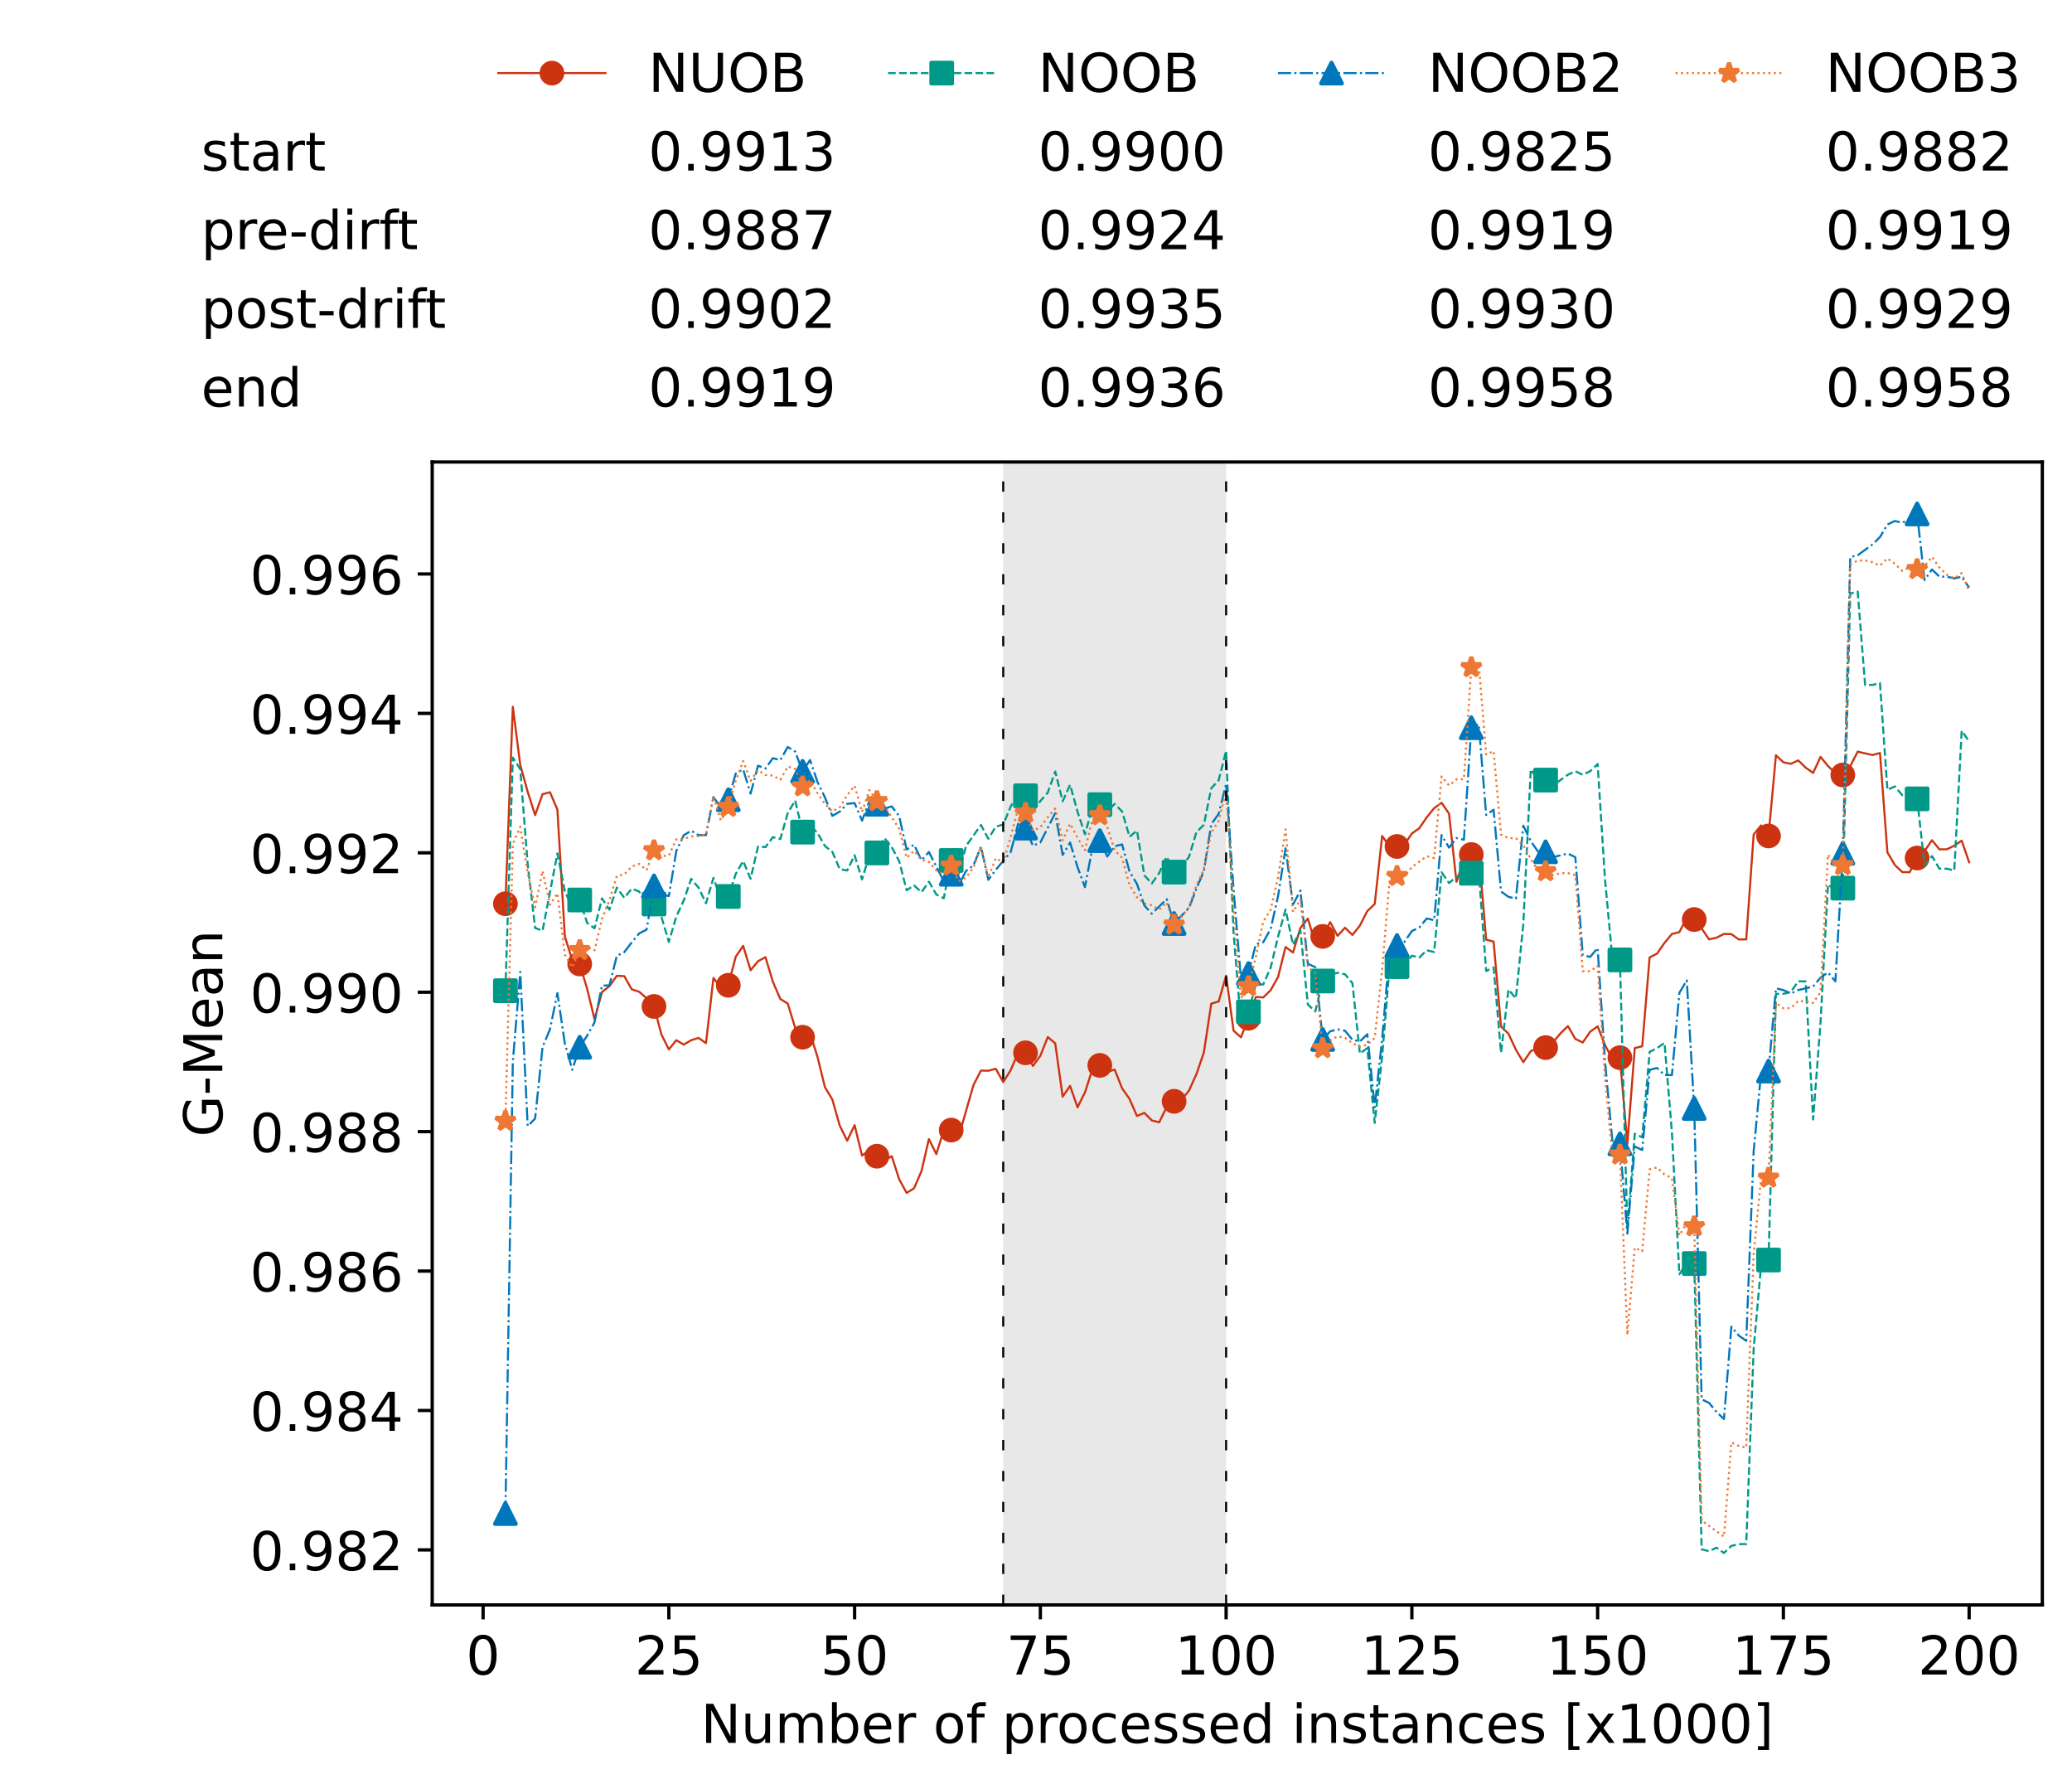 <?xml version="1.0" encoding="utf-8" standalone="no"?>
<!DOCTYPE svg PUBLIC "-//W3C//DTD SVG 1.1//EN"
  "http://www.w3.org/Graphics/SVG/1.1/DTD/svg11.dtd">
<!-- Created with matplotlib (https://matplotlib.org/) -->
<svg height="432.615pt" version="1.1" viewBox="0 0 502.65 432.615" width="502.65pt" xmlns="http://www.w3.org/2000/svg" xmlns:xlink="http://www.w3.org/1999/xlink">
 <defs>
  <style type="text/css">*{stroke-linecap:butt;stroke-linejoin:round;}</style>
 </defs>
 <g id="figure_1">
  <g id="patch_1">
   <path d="M 0 432.615 
L 502.65 432.615 
L 502.65 0 
L 0 0 
z
" style="fill:#ffffff;"/>
  </g>
  <g id="axes_1">
   <g id="patch_2">
    <path d="M 104.85 389.252 
L 495.45 389.252 
L 495.45 112.052 
L 104.85 112.052 
z
" style="fill:#ffffff;"/>
   </g>
   <g id="patch_3">
    <path clip-path="url(#paf6341e869)" d="M 297.446 389.252 
L 297.446 112.052 
L 243.372 112.052 
L 243.372 389.252 
z
" style="fill:#d3d3d3;opacity:0.5;"/>
   </g>
   <g id="matplotlib.axis_1">
    <g id="xtick_1">
     <g id="line2d_1">
      <defs>
       <path d="M 0 0 
L 0 3.5 
" id="md41c90eeb5" style="stroke:#000000;stroke-width:0.8;"/>
      </defs>
      <g>
       <use style="stroke:#000000;stroke-width:0.8;" x="117.197" xlink:href="#md41c90eeb5" y="389.252"/>
      </g>
     </g>
     <g id="text_1">
      <!-- 0 -->
      <g transform="translate(113.061 406.13)scale(0.13 -0.13)">
       <defs>
        <path d="M 31.781 66.406 
Q 24.172 66.406 20.328 58.906 
Q 16.5 51.422 16.5 36.375 
Q 16.5 21.391 20.328 13.891 
Q 24.172 6.391 31.781 6.391 
Q 39.453 6.391 43.281 13.891 
Q 47.125 21.391 47.125 36.375 
Q 47.125 51.422 43.281 58.906 
Q 39.453 66.406 31.781 66.406 
z
M 31.781 74.219 
Q 44.047 74.219 50.516 64.516 
Q 56.984 54.828 56.984 36.375 
Q 56.984 17.969 50.516 8.266 
Q 44.047 -1.422 31.781 -1.422 
Q 19.531 -1.422 13.062 8.266 
Q 6.594 17.969 6.594 36.375 
Q 6.594 54.828 13.062 64.516 
Q 19.531 74.219 31.781 74.219 
z
" id="DejaVuSans-48"/>
       </defs>
       <use xlink:href="#DejaVuSans-48"/>
      </g>
     </g>
    </g>
    <g id="xtick_2">
     <g id="line2d_2">
      <g>
       <use style="stroke:#000000;stroke-width:0.8;" x="162.259" xlink:href="#md41c90eeb5" y="389.252"/>
      </g>
     </g>
     <g id="text_2">
      <!-- 25 -->
      <g transform="translate(153.988 406.13)scale(0.13 -0.13)">
       <defs>
        <path d="M 19.188 8.297 
L 53.609 8.297 
L 53.609 0 
L 7.328 0 
L 7.328 8.297 
Q 12.938 14.109 22.625 23.891 
Q 32.328 33.688 34.812 36.531 
Q 39.547 41.844 41.422 45.531 
Q 43.312 49.219 43.312 52.781 
Q 43.312 58.594 39.234 62.25 
Q 35.156 65.922 28.609 65.922 
Q 23.969 65.922 18.812 64.312 
Q 13.672 62.703 7.812 59.422 
L 7.812 69.391 
Q 13.766 71.781 18.938 73 
Q 24.125 74.219 28.422 74.219 
Q 39.75 74.219 46.484 68.547 
Q 53.219 62.891 53.219 53.422 
Q 53.219 48.922 51.531 44.891 
Q 49.859 40.875 45.406 35.406 
Q 44.188 33.984 37.641 27.219 
Q 31.109 20.453 19.188 8.297 
z
" id="DejaVuSans-50"/>
        <path d="M 10.797 72.906 
L 49.516 72.906 
L 49.516 64.594 
L 19.828 64.594 
L 19.828 46.734 
Q 21.969 47.469 24.109 47.828 
Q 26.266 48.188 28.422 48.188 
Q 40.625 48.188 47.75 41.5 
Q 54.891 34.812 54.891 23.391 
Q 54.891 11.625 47.562 5.094 
Q 40.234 -1.422 26.906 -1.422 
Q 22.312 -1.422 17.547 -0.641 
Q 12.797 0.141 7.719 1.703 
L 7.719 11.625 
Q 12.109 9.234 16.797 8.062 
Q 21.484 6.891 26.703 6.891 
Q 35.156 6.891 40.078 11.328 
Q 45.016 15.766 45.016 23.391 
Q 45.016 31 40.078 35.438 
Q 35.156 39.891 26.703 39.891 
Q 22.75 39.891 18.812 39.016 
Q 14.891 38.141 10.797 36.281 
z
" id="DejaVuSans-53"/>
       </defs>
       <use xlink:href="#DejaVuSans-50"/>
       <use x="63.623" xlink:href="#DejaVuSans-53"/>
      </g>
     </g>
    </g>
    <g id="xtick_3">
     <g id="line2d_3">
      <g>
       <use style="stroke:#000000;stroke-width:0.8;" x="207.322" xlink:href="#md41c90eeb5" y="389.252"/>
      </g>
     </g>
     <g id="text_3">
      <!-- 50 -->
      <g transform="translate(199.05 406.13)scale(0.13 -0.13)">
       <use xlink:href="#DejaVuSans-53"/>
       <use x="63.623" xlink:href="#DejaVuSans-48"/>
      </g>
     </g>
    </g>
    <g id="xtick_4">
     <g id="line2d_4">
      <g>
       <use style="stroke:#000000;stroke-width:0.8;" x="252.384" xlink:href="#md41c90eeb5" y="389.252"/>
      </g>
     </g>
     <g id="text_4">
      <!-- 75 -->
      <g transform="translate(244.113 406.13)scale(0.13 -0.13)">
       <defs>
        <path d="M 8.203 72.906 
L 55.078 72.906 
L 55.078 68.703 
L 28.609 0 
L 18.312 0 
L 43.219 64.594 
L 8.203 64.594 
z
" id="DejaVuSans-55"/>
       </defs>
       <use xlink:href="#DejaVuSans-55"/>
       <use x="63.623" xlink:href="#DejaVuSans-53"/>
      </g>
     </g>
    </g>
    <g id="xtick_5">
     <g id="line2d_5">
      <g>
       <use style="stroke:#000000;stroke-width:0.8;" x="297.446" xlink:href="#md41c90eeb5" y="389.252"/>
      </g>
     </g>
     <g id="text_5">
      <!-- 100 -->
      <g transform="translate(285.039 406.13)scale(0.13 -0.13)">
       <defs>
        <path d="M 12.406 8.297 
L 28.516 8.297 
L 28.516 63.922 
L 10.984 60.406 
L 10.984 69.391 
L 28.422 72.906 
L 38.281 72.906 
L 38.281 8.297 
L 54.391 8.297 
L 54.391 0 
L 12.406 0 
z
" id="DejaVuSans-49"/>
       </defs>
       <use xlink:href="#DejaVuSans-49"/>
       <use x="63.623" xlink:href="#DejaVuSans-48"/>
       <use x="127.246" xlink:href="#DejaVuSans-48"/>
      </g>
     </g>
    </g>
    <g id="xtick_6">
     <g id="line2d_6">
      <g>
       <use style="stroke:#000000;stroke-width:0.8;" x="342.509" xlink:href="#md41c90eeb5" y="389.252"/>
      </g>
     </g>
     <g id="text_6">
      <!-- 125 -->
      <g transform="translate(330.102 406.13)scale(0.13 -0.13)">
       <use xlink:href="#DejaVuSans-49"/>
       <use x="63.623" xlink:href="#DejaVuSans-50"/>
       <use x="127.246" xlink:href="#DejaVuSans-53"/>
      </g>
     </g>
    </g>
    <g id="xtick_7">
     <g id="line2d_7">
      <g>
       <use style="stroke:#000000;stroke-width:0.8;" x="387.571" xlink:href="#md41c90eeb5" y="389.252"/>
      </g>
     </g>
     <g id="text_7">
      <!-- 150 -->
      <g transform="translate(375.164 406.13)scale(0.13 -0.13)">
       <use xlink:href="#DejaVuSans-49"/>
       <use x="63.623" xlink:href="#DejaVuSans-53"/>
       <use x="127.246" xlink:href="#DejaVuSans-48"/>
      </g>
     </g>
    </g>
    <g id="xtick_8">
     <g id="line2d_8">
      <g>
       <use style="stroke:#000000;stroke-width:0.8;" x="432.633" xlink:href="#md41c90eeb5" y="389.252"/>
      </g>
     </g>
     <g id="text_8">
      <!-- 175 -->
      <g transform="translate(420.226 406.13)scale(0.13 -0.13)">
       <use xlink:href="#DejaVuSans-49"/>
       <use x="63.623" xlink:href="#DejaVuSans-55"/>
       <use x="127.246" xlink:href="#DejaVuSans-53"/>
      </g>
     </g>
    </g>
    <g id="xtick_9">
     <g id="line2d_9">
      <g>
       <use style="stroke:#000000;stroke-width:0.8;" x="477.695" xlink:href="#md41c90eeb5" y="389.252"/>
      </g>
     </g>
     <g id="text_9">
      <!-- 200 -->
      <g transform="translate(465.289 406.13)scale(0.13 -0.13)">
       <use xlink:href="#DejaVuSans-50"/>
       <use x="63.623" xlink:href="#DejaVuSans-48"/>
       <use x="127.246" xlink:href="#DejaVuSans-48"/>
      </g>
     </g>
    </g>
    <g id="text_10">
     <!-- Number of processed instances [x1000] -->
     <g transform="translate(170.025 422.711)scale(0.13 -0.13)">
      <defs>
       <path d="M 9.812 72.906 
L 23.094 72.906 
L 55.422 11.922 
L 55.422 72.906 
L 64.984 72.906 
L 64.984 0 
L 51.703 0 
L 19.391 60.984 
L 19.391 0 
L 9.812 0 
z
" id="DejaVuSans-78"/>
       <path d="M 8.5 21.578 
L 8.5 54.688 
L 17.484 54.688 
L 17.484 21.922 
Q 17.484 14.156 20.5 10.266 
Q 23.531 6.391 29.594 6.391 
Q 36.859 6.391 41.078 11.031 
Q 45.312 15.672 45.312 23.688 
L 45.312 54.688 
L 54.297 54.688 
L 54.297 0 
L 45.312 0 
L 45.312 8.406 
Q 42.047 3.422 37.719 1 
Q 33.406 -1.422 27.688 -1.422 
Q 18.266 -1.422 13.375 4.438 
Q 8.5 10.297 8.5 21.578 
z
M 31.109 56 
z
" id="DejaVuSans-117"/>
       <path d="M 52 44.188 
Q 55.375 50.25 60.062 53.125 
Q 64.75 56 71.094 56 
Q 79.641 56 84.281 50.016 
Q 88.922 44.047 88.922 33.016 
L 88.922 0 
L 79.891 0 
L 79.891 32.719 
Q 79.891 40.578 77.094 44.375 
Q 74.312 48.188 68.609 48.188 
Q 61.625 48.188 57.562 43.547 
Q 53.516 38.922 53.516 30.906 
L 53.516 0 
L 44.484 0 
L 44.484 32.719 
Q 44.484 40.625 41.703 44.406 
Q 38.922 48.188 33.109 48.188 
Q 26.219 48.188 22.156 43.531 
Q 18.109 38.875 18.109 30.906 
L 18.109 0 
L 9.078 0 
L 9.078 54.688 
L 18.109 54.688 
L 18.109 46.188 
Q 21.188 51.219 25.484 53.609 
Q 29.781 56 35.688 56 
Q 41.656 56 45.828 52.969 
Q 50 49.953 52 44.188 
z
" id="DejaVuSans-109"/>
       <path d="M 48.688 27.297 
Q 48.688 37.203 44.609 42.844 
Q 40.531 48.484 33.406 48.484 
Q 26.266 48.484 22.188 42.844 
Q 18.109 37.203 18.109 27.297 
Q 18.109 17.391 22.188 11.75 
Q 26.266 6.109 33.406 6.109 
Q 40.531 6.109 44.609 11.75 
Q 48.688 17.391 48.688 27.297 
z
M 18.109 46.391 
Q 20.953 51.266 25.266 53.625 
Q 29.594 56 35.594 56 
Q 45.562 56 51.781 48.094 
Q 58.016 40.188 58.016 27.297 
Q 58.016 14.406 51.781 6.484 
Q 45.562 -1.422 35.594 -1.422 
Q 29.594 -1.422 25.266 0.953 
Q 20.953 3.328 18.109 8.203 
L 18.109 0 
L 9.078 0 
L 9.078 75.984 
L 18.109 75.984 
z
" id="DejaVuSans-98"/>
       <path d="M 56.203 29.594 
L 56.203 25.203 
L 14.891 25.203 
Q 15.484 15.922 20.484 11.062 
Q 25.484 6.203 34.422 6.203 
Q 39.594 6.203 44.453 7.469 
Q 49.312 8.734 54.109 11.281 
L 54.109 2.781 
Q 49.266 0.734 44.188 -0.344 
Q 39.109 -1.422 33.891 -1.422 
Q 20.797 -1.422 13.156 6.188 
Q 5.516 13.812 5.516 26.812 
Q 5.516 40.234 12.766 48.109 
Q 20.016 56 32.328 56 
Q 43.359 56 49.781 48.891 
Q 56.203 41.797 56.203 29.594 
z
M 47.219 32.234 
Q 47.125 39.594 43.094 43.984 
Q 39.062 48.391 32.422 48.391 
Q 24.906 48.391 20.391 44.141 
Q 15.875 39.891 15.188 32.172 
z
" id="DejaVuSans-101"/>
       <path d="M 41.109 46.297 
Q 39.594 47.172 37.812 47.578 
Q 36.031 48 33.891 48 
Q 26.266 48 22.188 43.047 
Q 18.109 38.094 18.109 28.812 
L 18.109 0 
L 9.078 0 
L 9.078 54.688 
L 18.109 54.688 
L 18.109 46.188 
Q 20.953 51.172 25.484 53.578 
Q 30.031 56 36.531 56 
Q 37.453 56 38.578 55.875 
Q 39.703 55.766 41.062 55.516 
z
" id="DejaVuSans-114"/>
       <path id="DejaVuSans-32"/>
       <path d="M 30.609 48.391 
Q 23.391 48.391 19.188 42.75 
Q 14.984 37.109 14.984 27.297 
Q 14.984 17.484 19.156 11.844 
Q 23.344 6.203 30.609 6.203 
Q 37.797 6.203 41.984 11.859 
Q 46.188 17.531 46.188 27.297 
Q 46.188 37.016 41.984 42.703 
Q 37.797 48.391 30.609 48.391 
z
M 30.609 56 
Q 42.328 56 49.016 48.375 
Q 55.719 40.766 55.719 27.297 
Q 55.719 13.875 49.016 6.219 
Q 42.328 -1.422 30.609 -1.422 
Q 18.844 -1.422 12.172 6.219 
Q 5.516 13.875 5.516 27.297 
Q 5.516 40.766 12.172 48.375 
Q 18.844 56 30.609 56 
z
" id="DejaVuSans-111"/>
       <path d="M 37.109 75.984 
L 37.109 68.5 
L 28.516 68.5 
Q 23.688 68.5 21.797 66.547 
Q 19.922 64.594 19.922 59.516 
L 19.922 54.688 
L 34.719 54.688 
L 34.719 47.703 
L 19.922 47.703 
L 19.922 0 
L 10.891 0 
L 10.891 47.703 
L 2.297 47.703 
L 2.297 54.688 
L 10.891 54.688 
L 10.891 58.5 
Q 10.891 67.625 15.141 71.797 
Q 19.391 75.984 28.609 75.984 
z
" id="DejaVuSans-102"/>
       <path d="M 18.109 8.203 
L 18.109 -20.797 
L 9.078 -20.797 
L 9.078 54.688 
L 18.109 54.688 
L 18.109 46.391 
Q 20.953 51.266 25.266 53.625 
Q 29.594 56 35.594 56 
Q 45.562 56 51.781 48.094 
Q 58.016 40.188 58.016 27.297 
Q 58.016 14.406 51.781 6.484 
Q 45.562 -1.422 35.594 -1.422 
Q 29.594 -1.422 25.266 0.953 
Q 20.953 3.328 18.109 8.203 
z
M 48.688 27.297 
Q 48.688 37.203 44.609 42.844 
Q 40.531 48.484 33.406 48.484 
Q 26.266 48.484 22.188 42.844 
Q 18.109 37.203 18.109 27.297 
Q 18.109 17.391 22.188 11.75 
Q 26.266 6.109 33.406 6.109 
Q 40.531 6.109 44.609 11.75 
Q 48.688 17.391 48.688 27.297 
z
" id="DejaVuSans-112"/>
       <path d="M 48.781 52.594 
L 48.781 44.188 
Q 44.969 46.297 41.141 47.344 
Q 37.312 48.391 33.406 48.391 
Q 24.656 48.391 19.812 42.844 
Q 14.984 37.312 14.984 27.297 
Q 14.984 17.281 19.812 11.734 
Q 24.656 6.203 33.406 6.203 
Q 37.312 6.203 41.141 7.25 
Q 44.969 8.297 48.781 10.406 
L 48.781 2.094 
Q 45.016 0.344 40.984 -0.531 
Q 36.969 -1.422 32.422 -1.422 
Q 20.062 -1.422 12.781 6.344 
Q 5.516 14.109 5.516 27.297 
Q 5.516 40.672 12.859 48.328 
Q 20.219 56 33.016 56 
Q 37.156 56 41.109 55.141 
Q 45.062 54.297 48.781 52.594 
z
" id="DejaVuSans-99"/>
       <path d="M 44.281 53.078 
L 44.281 44.578 
Q 40.484 46.531 36.375 47.5 
Q 32.281 48.484 27.875 48.484 
Q 21.188 48.484 17.844 46.438 
Q 14.5 44.391 14.5 40.281 
Q 14.5 37.156 16.891 35.375 
Q 19.281 33.594 26.516 31.984 
L 29.594 31.297 
Q 39.156 29.25 43.188 25.516 
Q 47.219 21.781 47.219 15.094 
Q 47.219 7.469 41.188 3.016 
Q 35.156 -1.422 24.609 -1.422 
Q 20.219 -1.422 15.453 -0.562 
Q 10.688 0.297 5.422 2 
L 5.422 11.281 
Q 10.406 8.688 15.234 7.391 
Q 20.062 6.109 24.812 6.109 
Q 31.156 6.109 34.562 8.281 
Q 37.984 10.453 37.984 14.406 
Q 37.984 18.062 35.516 20.016 
Q 33.062 21.969 24.703 23.781 
L 21.578 24.516 
Q 13.234 26.266 9.516 29.906 
Q 5.812 33.547 5.812 39.891 
Q 5.812 47.609 11.281 51.797 
Q 16.75 56 26.812 56 
Q 31.781 56 36.172 55.266 
Q 40.578 54.547 44.281 53.078 
z
" id="DejaVuSans-115"/>
       <path d="M 45.406 46.391 
L 45.406 75.984 
L 54.391 75.984 
L 54.391 0 
L 45.406 0 
L 45.406 8.203 
Q 42.578 3.328 38.25 0.953 
Q 33.938 -1.422 27.875 -1.422 
Q 17.969 -1.422 11.734 6.484 
Q 5.516 14.406 5.516 27.297 
Q 5.516 40.188 11.734 48.094 
Q 17.969 56 27.875 56 
Q 33.938 56 38.25 53.625 
Q 42.578 51.266 45.406 46.391 
z
M 14.797 27.297 
Q 14.797 17.391 18.875 11.75 
Q 22.953 6.109 30.078 6.109 
Q 37.203 6.109 41.297 11.75 
Q 45.406 17.391 45.406 27.297 
Q 45.406 37.203 41.297 42.844 
Q 37.203 48.484 30.078 48.484 
Q 22.953 48.484 18.875 42.844 
Q 14.797 37.203 14.797 27.297 
z
" id="DejaVuSans-100"/>
       <path d="M 9.422 54.688 
L 18.406 54.688 
L 18.406 0 
L 9.422 0 
z
M 9.422 75.984 
L 18.406 75.984 
L 18.406 64.594 
L 9.422 64.594 
z
" id="DejaVuSans-105"/>
       <path d="M 54.891 33.016 
L 54.891 0 
L 45.906 0 
L 45.906 32.719 
Q 45.906 40.484 42.875 44.328 
Q 39.844 48.188 33.797 48.188 
Q 26.516 48.188 22.312 43.547 
Q 18.109 38.922 18.109 30.906 
L 18.109 0 
L 9.078 0 
L 9.078 54.688 
L 18.109 54.688 
L 18.109 46.188 
Q 21.344 51.125 25.703 53.562 
Q 30.078 56 35.797 56 
Q 45.219 56 50.047 50.172 
Q 54.891 44.344 54.891 33.016 
z
" id="DejaVuSans-110"/>
       <path d="M 18.312 70.219 
L 18.312 54.688 
L 36.812 54.688 
L 36.812 47.703 
L 18.312 47.703 
L 18.312 18.016 
Q 18.312 11.328 20.141 9.422 
Q 21.969 7.516 27.594 7.516 
L 36.812 7.516 
L 36.812 0 
L 27.594 0 
Q 17.188 0 13.234 3.875 
Q 9.281 7.766 9.281 18.016 
L 9.281 47.703 
L 2.688 47.703 
L 2.688 54.688 
L 9.281 54.688 
L 9.281 70.219 
z
" id="DejaVuSans-116"/>
       <path d="M 34.281 27.484 
Q 23.391 27.484 19.188 25 
Q 14.984 22.516 14.984 16.5 
Q 14.984 11.719 18.141 8.906 
Q 21.297 6.109 26.703 6.109 
Q 34.188 6.109 38.703 11.406 
Q 43.219 16.703 43.219 25.484 
L 43.219 27.484 
z
M 52.203 31.203 
L 52.203 0 
L 43.219 0 
L 43.219 8.297 
Q 40.141 3.328 35.547 0.953 
Q 30.953 -1.422 24.312 -1.422 
Q 15.922 -1.422 10.953 3.297 
Q 6 8.016 6 15.922 
Q 6 25.141 12.172 29.828 
Q 18.359 34.516 30.609 34.516 
L 43.219 34.516 
L 43.219 35.406 
Q 43.219 41.609 39.141 45 
Q 35.062 48.391 27.688 48.391 
Q 23 48.391 18.547 47.266 
Q 14.109 46.141 10.016 43.891 
L 10.016 52.203 
Q 14.938 54.109 19.578 55.047 
Q 24.219 56 28.609 56 
Q 40.484 56 46.344 49.844 
Q 52.203 43.703 52.203 31.203 
z
" id="DejaVuSans-97"/>
       <path d="M 8.594 75.984 
L 29.297 75.984 
L 29.297 69 
L 17.578 69 
L 17.578 -6.203 
L 29.297 -6.203 
L 29.297 -13.188 
L 8.594 -13.188 
z
" id="DejaVuSans-91"/>
       <path d="M 54.891 54.688 
L 35.109 28.078 
L 55.906 0 
L 45.312 0 
L 29.391 21.484 
L 13.484 0 
L 2.875 0 
L 24.125 28.609 
L 4.688 54.688 
L 15.281 54.688 
L 29.781 35.203 
L 44.281 54.688 
z
" id="DejaVuSans-120"/>
       <path d="M 30.422 75.984 
L 30.422 -13.188 
L 9.719 -13.188 
L 9.719 -6.203 
L 21.391 -6.203 
L 21.391 69 
L 9.719 69 
L 9.719 75.984 
z
" id="DejaVuSans-93"/>
      </defs>
      <use xlink:href="#DejaVuSans-78"/>
      <use x="74.805" xlink:href="#DejaVuSans-117"/>
      <use x="138.184" xlink:href="#DejaVuSans-109"/>
      <use x="235.596" xlink:href="#DejaVuSans-98"/>
      <use x="299.072" xlink:href="#DejaVuSans-101"/>
      <use x="360.596" xlink:href="#DejaVuSans-114"/>
      <use x="401.709" xlink:href="#DejaVuSans-32"/>
      <use x="433.496" xlink:href="#DejaVuSans-111"/>
      <use x="494.678" xlink:href="#DejaVuSans-102"/>
      <use x="529.883" xlink:href="#DejaVuSans-32"/>
      <use x="561.67" xlink:href="#DejaVuSans-112"/>
      <use x="625.146" xlink:href="#DejaVuSans-114"/>
      <use x="664.01" xlink:href="#DejaVuSans-111"/>
      <use x="725.191" xlink:href="#DejaVuSans-99"/>
      <use x="780.172" xlink:href="#DejaVuSans-101"/>
      <use x="841.695" xlink:href="#DejaVuSans-115"/>
      <use x="893.795" xlink:href="#DejaVuSans-115"/>
      <use x="945.895" xlink:href="#DejaVuSans-101"/>
      <use x="1007.418" xlink:href="#DejaVuSans-100"/>
      <use x="1070.895" xlink:href="#DejaVuSans-32"/>
      <use x="1102.682" xlink:href="#DejaVuSans-105"/>
      <use x="1130.465" xlink:href="#DejaVuSans-110"/>
      <use x="1193.844" xlink:href="#DejaVuSans-115"/>
      <use x="1245.943" xlink:href="#DejaVuSans-116"/>
      <use x="1285.152" xlink:href="#DejaVuSans-97"/>
      <use x="1346.432" xlink:href="#DejaVuSans-110"/>
      <use x="1409.811" xlink:href="#DejaVuSans-99"/>
      <use x="1464.791" xlink:href="#DejaVuSans-101"/>
      <use x="1526.314" xlink:href="#DejaVuSans-115"/>
      <use x="1578.414" xlink:href="#DejaVuSans-32"/>
      <use x="1610.201" xlink:href="#DejaVuSans-91"/>
      <use x="1649.215" xlink:href="#DejaVuSans-120"/>
      <use x="1708.395" xlink:href="#DejaVuSans-49"/>
      <use x="1772.018" xlink:href="#DejaVuSans-48"/>
      <use x="1835.641" xlink:href="#DejaVuSans-48"/>
      <use x="1899.264" xlink:href="#DejaVuSans-48"/>
      <use x="1962.887" xlink:href="#DejaVuSans-93"/>
     </g>
    </g>
   </g>
   <g id="matplotlib.axis_2">
    <g id="ytick_1">
     <g id="line2d_10">
      <defs>
       <path d="M 0 0 
L -3.5 0 
" id="m17989b7cda" style="stroke:#000000;stroke-width:0.8;"/>
      </defs>
      <g>
       <use style="stroke:#000000;stroke-width:0.8;" x="104.85" xlink:href="#m17989b7cda" y="375.902"/>
      </g>
     </g>
     <g id="text_11">
      <!-- 0.982 -->
      <g transform="translate(60.633 380.841)scale(0.13 -0.13)">
       <defs>
        <path d="M 10.688 12.406 
L 21 12.406 
L 21 0 
L 10.688 0 
z
" id="DejaVuSans-46"/>
        <path d="M 10.984 1.516 
L 10.984 10.5 
Q 14.703 8.734 18.5 7.812 
Q 22.312 6.891 25.984 6.891 
Q 35.75 6.891 40.891 13.453 
Q 46.047 20.016 46.781 33.406 
Q 43.953 29.203 39.594 26.953 
Q 35.25 24.703 29.984 24.703 
Q 19.047 24.703 12.672 31.312 
Q 6.297 37.938 6.297 49.422 
Q 6.297 60.641 12.938 67.422 
Q 19.578 74.219 30.609 74.219 
Q 43.266 74.219 49.922 64.516 
Q 56.594 54.828 56.594 36.375 
Q 56.594 19.141 48.406 8.859 
Q 40.234 -1.422 26.422 -1.422 
Q 22.703 -1.422 18.891 -0.688 
Q 15.094 0.047 10.984 1.516 
z
M 30.609 32.422 
Q 37.25 32.422 41.125 36.953 
Q 45.016 41.5 45.016 49.422 
Q 45.016 57.281 41.125 61.844 
Q 37.25 66.406 30.609 66.406 
Q 23.969 66.406 20.094 61.844 
Q 16.219 57.281 16.219 49.422 
Q 16.219 41.5 20.094 36.953 
Q 23.969 32.422 30.609 32.422 
z
" id="DejaVuSans-57"/>
        <path d="M 31.781 34.625 
Q 24.75 34.625 20.719 30.859 
Q 16.703 27.094 16.703 20.516 
Q 16.703 13.922 20.719 10.156 
Q 24.75 6.391 31.781 6.391 
Q 38.812 6.391 42.859 10.172 
Q 46.922 13.969 46.922 20.516 
Q 46.922 27.094 42.891 30.859 
Q 38.875 34.625 31.781 34.625 
z
M 21.922 38.812 
Q 15.578 40.375 12.031 44.719 
Q 8.5 49.078 8.5 55.328 
Q 8.5 64.062 14.719 69.141 
Q 20.953 74.219 31.781 74.219 
Q 42.672 74.219 48.875 69.141 
Q 55.078 64.062 55.078 55.328 
Q 55.078 49.078 51.531 44.719 
Q 48 40.375 41.703 38.812 
Q 48.828 37.156 52.797 32.312 
Q 56.781 27.484 56.781 20.516 
Q 56.781 9.906 50.312 4.234 
Q 43.844 -1.422 31.781 -1.422 
Q 19.734 -1.422 13.25 4.234 
Q 6.781 9.906 6.781 20.516 
Q 6.781 27.484 10.781 32.312 
Q 14.797 37.156 21.922 38.812 
z
M 18.312 54.391 
Q 18.312 48.734 21.844 45.562 
Q 25.391 42.391 31.781 42.391 
Q 38.141 42.391 41.719 45.562 
Q 45.312 48.734 45.312 54.391 
Q 45.312 60.062 41.719 63.234 
Q 38.141 66.406 31.781 66.406 
Q 25.391 66.406 21.844 63.234 
Q 18.312 60.062 18.312 54.391 
z
" id="DejaVuSans-56"/>
       </defs>
       <use xlink:href="#DejaVuSans-48"/>
       <use x="63.623" xlink:href="#DejaVuSans-46"/>
       <use x="95.41" xlink:href="#DejaVuSans-57"/>
       <use x="159.033" xlink:href="#DejaVuSans-56"/>
       <use x="222.656" xlink:href="#DejaVuSans-50"/>
      </g>
     </g>
    </g>
    <g id="ytick_2">
     <g id="line2d_11">
      <g>
       <use style="stroke:#000000;stroke-width:0.8;" x="104.85" xlink:href="#m17989b7cda" y="342.089"/>
      </g>
     </g>
     <g id="text_12">
      <!-- 0.984 -->
      <g transform="translate(60.633 347.028)scale(0.13 -0.13)">
       <defs>
        <path d="M 37.797 64.312 
L 12.891 25.391 
L 37.797 25.391 
z
M 35.203 72.906 
L 47.609 72.906 
L 47.609 25.391 
L 58.016 25.391 
L 58.016 17.188 
L 47.609 17.188 
L 47.609 0 
L 37.797 0 
L 37.797 17.188 
L 4.891 17.188 
L 4.891 26.703 
z
" id="DejaVuSans-52"/>
       </defs>
       <use xlink:href="#DejaVuSans-48"/>
       <use x="63.623" xlink:href="#DejaVuSans-46"/>
       <use x="95.41" xlink:href="#DejaVuSans-57"/>
       <use x="159.033" xlink:href="#DejaVuSans-56"/>
       <use x="222.656" xlink:href="#DejaVuSans-52"/>
      </g>
     </g>
    </g>
    <g id="ytick_3">
     <g id="line2d_12">
      <g>
       <use style="stroke:#000000;stroke-width:0.8;" x="104.85" xlink:href="#m17989b7cda" y="308.275"/>
      </g>
     </g>
     <g id="text_13">
      <!-- 0.986 -->
      <g transform="translate(60.633 313.214)scale(0.13 -0.13)">
       <defs>
        <path d="M 33.016 40.375 
Q 26.375 40.375 22.484 35.828 
Q 18.609 31.297 18.609 23.391 
Q 18.609 15.531 22.484 10.953 
Q 26.375 6.391 33.016 6.391 
Q 39.656 6.391 43.531 10.953 
Q 47.406 15.531 47.406 23.391 
Q 47.406 31.297 43.531 35.828 
Q 39.656 40.375 33.016 40.375 
z
M 52.594 71.297 
L 52.594 62.312 
Q 48.875 64.062 45.094 64.984 
Q 41.312 65.922 37.594 65.922 
Q 27.828 65.922 22.672 59.328 
Q 17.531 52.734 16.797 39.406 
Q 19.672 43.656 24.016 45.922 
Q 28.375 48.188 33.594 48.188 
Q 44.578 48.188 50.953 41.516 
Q 57.328 34.859 57.328 23.391 
Q 57.328 12.156 50.688 5.359 
Q 44.047 -1.422 33.016 -1.422 
Q 20.359 -1.422 13.672 8.266 
Q 6.984 17.969 6.984 36.375 
Q 6.984 53.656 15.188 63.938 
Q 23.391 74.219 37.203 74.219 
Q 40.922 74.219 44.703 73.484 
Q 48.484 72.75 52.594 71.297 
z
" id="DejaVuSans-54"/>
       </defs>
       <use xlink:href="#DejaVuSans-48"/>
       <use x="63.623" xlink:href="#DejaVuSans-46"/>
       <use x="95.41" xlink:href="#DejaVuSans-57"/>
       <use x="159.033" xlink:href="#DejaVuSans-56"/>
       <use x="222.656" xlink:href="#DejaVuSans-54"/>
      </g>
     </g>
    </g>
    <g id="ytick_4">
     <g id="line2d_13">
      <g>
       <use style="stroke:#000000;stroke-width:0.8;" x="104.85" xlink:href="#m17989b7cda" y="274.462"/>
      </g>
     </g>
     <g id="text_14">
      <!-- 0.988 -->
      <g transform="translate(60.633 279.401)scale(0.13 -0.13)">
       <use xlink:href="#DejaVuSans-48"/>
       <use x="63.623" xlink:href="#DejaVuSans-46"/>
       <use x="95.41" xlink:href="#DejaVuSans-57"/>
       <use x="159.033" xlink:href="#DejaVuSans-56"/>
       <use x="222.656" xlink:href="#DejaVuSans-56"/>
      </g>
     </g>
    </g>
    <g id="ytick_5">
     <g id="line2d_14">
      <g>
       <use style="stroke:#000000;stroke-width:0.8;" x="104.85" xlink:href="#m17989b7cda" y="240.648"/>
      </g>
     </g>
     <g id="text_15">
      <!-- 0.990 -->
      <g transform="translate(60.633 245.587)scale(0.13 -0.13)">
       <use xlink:href="#DejaVuSans-48"/>
       <use x="63.623" xlink:href="#DejaVuSans-46"/>
       <use x="95.41" xlink:href="#DejaVuSans-57"/>
       <use x="159.033" xlink:href="#DejaVuSans-57"/>
       <use x="222.656" xlink:href="#DejaVuSans-48"/>
      </g>
     </g>
    </g>
    <g id="ytick_6">
     <g id="line2d_15">
      <g>
       <use style="stroke:#000000;stroke-width:0.8;" x="104.85" xlink:href="#m17989b7cda" y="206.835"/>
      </g>
     </g>
     <g id="text_16">
      <!-- 0.992 -->
      <g transform="translate(60.633 211.774)scale(0.13 -0.13)">
       <use xlink:href="#DejaVuSans-48"/>
       <use x="63.623" xlink:href="#DejaVuSans-46"/>
       <use x="95.41" xlink:href="#DejaVuSans-57"/>
       <use x="159.033" xlink:href="#DejaVuSans-57"/>
       <use x="222.656" xlink:href="#DejaVuSans-50"/>
      </g>
     </g>
    </g>
    <g id="ytick_7">
     <g id="line2d_16">
      <g>
       <use style="stroke:#000000;stroke-width:0.8;" x="104.85" xlink:href="#m17989b7cda" y="173.021"/>
      </g>
     </g>
     <g id="text_17">
      <!-- 0.994 -->
      <g transform="translate(60.633 177.96)scale(0.13 -0.13)">
       <use xlink:href="#DejaVuSans-48"/>
       <use x="63.623" xlink:href="#DejaVuSans-46"/>
       <use x="95.41" xlink:href="#DejaVuSans-57"/>
       <use x="159.033" xlink:href="#DejaVuSans-57"/>
       <use x="222.656" xlink:href="#DejaVuSans-52"/>
      </g>
     </g>
    </g>
    <g id="ytick_8">
     <g id="line2d_17">
      <g>
       <use style="stroke:#000000;stroke-width:0.8;" x="104.85" xlink:href="#m17989b7cda" y="139.208"/>
      </g>
     </g>
     <g id="text_18">
      <!-- 0.996 -->
      <g transform="translate(60.633 144.147)scale(0.13 -0.13)">
       <use xlink:href="#DejaVuSans-48"/>
       <use x="63.623" xlink:href="#DejaVuSans-46"/>
       <use x="95.41" xlink:href="#DejaVuSans-57"/>
       <use x="159.033" xlink:href="#DejaVuSans-57"/>
       <use x="222.656" xlink:href="#DejaVuSans-54"/>
      </g>
     </g>
    </g>
    <g id="text_19">
     <!-- G-Mean -->
     <g transform="translate(53.93 275.744)rotate(-90)scale(0.13 -0.13)">
      <defs>
       <path d="M 59.516 10.406 
L 59.516 29.984 
L 43.406 29.984 
L 43.406 38.094 
L 69.281 38.094 
L 69.281 6.781 
Q 63.578 2.734 56.688 0.656 
Q 49.812 -1.422 42 -1.422 
Q 24.906 -1.422 15.25 8.562 
Q 5.609 18.562 5.609 36.375 
Q 5.609 54.25 15.25 64.234 
Q 24.906 74.219 42 74.219 
Q 49.125 74.219 55.547 72.453 
Q 61.969 70.703 67.391 67.281 
L 67.391 56.781 
Q 61.922 61.422 55.766 63.766 
Q 49.609 66.109 42.828 66.109 
Q 29.438 66.109 22.719 58.641 
Q 16.016 51.172 16.016 36.375 
Q 16.016 21.625 22.719 14.156 
Q 29.438 6.688 42.828 6.688 
Q 48.047 6.688 52.141 7.594 
Q 56.25 8.5 59.516 10.406 
z
" id="DejaVuSans-71"/>
       <path d="M 4.891 31.391 
L 31.203 31.391 
L 31.203 23.391 
L 4.891 23.391 
z
" id="DejaVuSans-45"/>
       <path d="M 9.812 72.906 
L 24.516 72.906 
L 43.109 23.297 
L 61.812 72.906 
L 76.516 72.906 
L 76.516 0 
L 66.891 0 
L 66.891 64.016 
L 48.094 14.016 
L 38.188 14.016 
L 19.391 64.016 
L 19.391 0 
L 9.812 0 
z
" id="DejaVuSans-77"/>
      </defs>
      <use xlink:href="#DejaVuSans-71"/>
      <use x="77.49" xlink:href="#DejaVuSans-45"/>
      <use x="113.574" xlink:href="#DejaVuSans-77"/>
      <use x="199.854" xlink:href="#DejaVuSans-101"/>
      <use x="261.377" xlink:href="#DejaVuSans-97"/>
      <use x="322.656" xlink:href="#DejaVuSans-110"/>
     </g>
    </g>
   </g>
   <g id="line2d_18"/>
   <g id="line2d_19"/>
   <g id="line2d_20"/>
   <g id="line2d_21"/>
   <g id="line2d_22"/>
   <g id="line2d_23">
    <path clip-path="url(#paf6341e869)" d="M 122.605 219.186 
L 124.407 171.418 
L 126.21 185.521 
L 128.012 192.039 
L 129.815 197.68 
L 131.617 192.618 
L 133.419 192.144 
L 135.222 196.359 
L 137.024 227.108 
L 138.827 232.837 
L 140.629 233.791 
L 142.432 239.803 
L 144.234 247.22 
L 146.037 240.601 
L 147.839 239.18 
L 149.642 236.66 
L 151.444 236.754 
L 153.247 239.935 
L 155.049 240.535 
L 156.852 242.1 
L 158.654 244.096 
L 160.457 250.903 
L 162.259 254.524 
L 164.062 252.286 
L 165.864 253.349 
L 167.667 252.288 
L 169.469 251.735 
L 171.272 253.001 
L 173.074 237.184 
L 174.877 239.506 
L 176.679 238.962 
L 178.482 232.043 
L 180.284 229.406 
L 182.087 235.318 
L 183.889 233.129 
L 185.692 232.153 
L 187.494 238.108 
L 189.297 242.288 
L 191.099 243.386 
L 192.902 249.291 
L 194.704 251.563 
L 196.507 250.586 
L 198.309 256.298 
L 200.112 263.653 
L 201.914 266.671 
L 203.717 273.003 
L 205.519 276.658 
L 207.322 272.898 
L 209.124 280.269 
L 210.927 278.935 
L 212.729 280.419 
L 214.532 281.467 
L 216.334 280.412 
L 218.137 286.028 
L 219.939 289.321 
L 221.742 288.207 
L 223.544 284.031 
L 225.347 276.262 
L 227.149 279.92 
L 228.952 274.06 
L 230.754 274.089 
L 232.557 275.722 
L 236.162 263.14 
L 237.964 259.65 
L 239.767 259.689 
L 241.569 259.214 
L 243.372 262.436 
L 245.174 259.59 
L 246.976 255.343 
L 248.779 255.339 
L 250.581 258.528 
L 252.384 256.05 
L 254.186 251.519 
L 255.989 253.059 
L 257.791 265.984 
L 259.594 263.366 
L 261.396 268.559 
L 263.199 264.968 
L 265.001 259.354 
L 266.804 258.391 
L 268.606 259.968 
L 270.409 259.414 
L 272.211 263.95 
L 274.014 266.532 
L 275.816 270.657 
L 277.619 269.914 
L 279.421 271.752 
L 281.224 272.188 
L 283.026 268.476 
L 284.829 267.104 
L 286.631 266.702 
L 288.434 264.527 
L 290.236 260.53 
L 292.039 255.304 
L 293.841 243.42 
L 295.644 242.891 
L 297.446 236.639 
L 299.249 249.963 
L 301.051 251.578 
L 302.854 246.967 
L 304.656 241.812 
L 306.459 241.908 
L 308.261 240.143 
L 310.064 236.918 
L 311.866 229.668 
L 313.669 231.023 
L 315.471 225.053 
L 317.274 222.777 
L 319.076 228.787 
L 320.879 227.105 
L 322.681 223.642 
L 324.484 226.972 
L 326.286 225.01 
L 328.089 226.756 
L 329.891 224.485 
L 331.694 220.964 
L 333.496 219.257 
L 335.299 202.746 
L 337.101 205.321 
L 338.904 205.296 
L 340.706 204.832 
L 342.509 202.156 
L 344.311 200.864 
L 346.114 198.228 
L 347.916 196.009 
L 349.719 194.699 
L 351.521 197.331 
L 353.324 213.863 
L 355.126 208.537 
L 356.928 207.255 
L 358.731 206.843 
L 360.533 227.893 
L 362.336 228.373 
L 364.138 248.967 
L 365.941 250.713 
L 367.743 254.588 
L 369.546 257.604 
L 371.348 254.959 
L 373.151 254.107 
L 374.953 254.076 
L 376.756 252.797 
L 378.558 250.628 
L 380.361 248.861 
L 382.163 251.973 
L 383.966 252.84 
L 385.768 250.222 
L 387.571 248.933 
L 389.373 253.474 
L 391.176 256.934 
L 392.978 256.52 
L 394.781 277.382 
L 396.583 254.192 
L 398.386 253.755 
L 400.188 232.204 
L 401.991 231.283 
L 403.793 228.688 
L 405.596 226.53 
L 407.398 226.073 
L 409.201 222.61 
L 411.003 223.017 
L 412.806 225.196 
L 414.608 227.83 
L 416.411 227.423 
L 418.213 226.518 
L 420.016 226.559 
L 421.818 227.856 
L 423.621 227.827 
L 425.423 202.4 
L 427.226 200.187 
L 429.028 202.749 
L 430.831 183.171 
L 432.633 184.884 
L 434.436 185.252 
L 436.238 184.428 
L 438.041 186.177 
L 439.843 187.47 
L 441.646 183.572 
L 443.448 185.775 
L 445.251 187.521 
L 447.053 187.96 
L 448.856 185.82 
L 450.658 182.305 
L 454.263 183.124 
L 456.066 182.623 
L 457.868 206.724 
L 459.671 209.786 
L 461.473 211.508 
L 463.276 211.537 
L 465.078 208.101 
L 466.881 206.402 
L 468.683 203.786 
L 470.485 205.996 
L 472.288 205.982 
L 474.09 205.12 
L 475.893 203.88 
L 477.695 209.14 
L 477.695 209.14 
" style="fill:none;stroke:#cc3311;stroke-linecap:square;stroke-width:0.5;"/>
    <defs>
     <path d="M 0 2.5 
C 0.663 2.5 1.299 2.237 1.768 1.768 
C 2.237 1.299 2.5 0.663 2.5 0 
C 2.5 -0.663 2.237 -1.299 1.768 -1.768 
C 1.299 -2.237 0.663 -2.5 0 -2.5 
C -0.663 -2.5 -1.299 -2.237 -1.768 -1.768 
C -2.237 -1.299 -2.5 -0.663 -2.5 0 
C -2.5 0.663 -2.237 1.299 -1.768 1.768 
C -1.299 2.237 -0.663 2.5 0 2.5 
z
" id="m5389a6b205" style="stroke:#cc3311;"/>
    </defs>
    <g clip-path="url(#paf6341e869)">
     <use style="fill:#cc3311;stroke:#cc3311;" x="122.605" xlink:href="#m5389a6b205" y="219.186"/>
     <use style="fill:#cc3311;stroke:#cc3311;" x="140.629" xlink:href="#m5389a6b205" y="233.791"/>
     <use style="fill:#cc3311;stroke:#cc3311;" x="158.654" xlink:href="#m5389a6b205" y="244.096"/>
     <use style="fill:#cc3311;stroke:#cc3311;" x="176.679" xlink:href="#m5389a6b205" y="238.962"/>
     <use style="fill:#cc3311;stroke:#cc3311;" x="194.704" xlink:href="#m5389a6b205" y="251.563"/>
     <use style="fill:#cc3311;stroke:#cc3311;" x="212.729" xlink:href="#m5389a6b205" y="280.419"/>
     <use style="fill:#cc3311;stroke:#cc3311;" x="230.754" xlink:href="#m5389a6b205" y="274.089"/>
     <use style="fill:#cc3311;stroke:#cc3311;" x="248.779" xlink:href="#m5389a6b205" y="255.339"/>
     <use style="fill:#cc3311;stroke:#cc3311;" x="266.804" xlink:href="#m5389a6b205" y="258.391"/>
     <use style="fill:#cc3311;stroke:#cc3311;" x="284.829" xlink:href="#m5389a6b205" y="267.104"/>
     <use style="fill:#cc3311;stroke:#cc3311;" x="302.854" xlink:href="#m5389a6b205" y="246.967"/>
     <use style="fill:#cc3311;stroke:#cc3311;" x="320.879" xlink:href="#m5389a6b205" y="227.105"/>
     <use style="fill:#cc3311;stroke:#cc3311;" x="338.904" xlink:href="#m5389a6b205" y="205.296"/>
     <use style="fill:#cc3311;stroke:#cc3311;" x="356.928" xlink:href="#m5389a6b205" y="207.255"/>
     <use style="fill:#cc3311;stroke:#cc3311;" x="374.953" xlink:href="#m5389a6b205" y="254.076"/>
     <use style="fill:#cc3311;stroke:#cc3311;" x="392.978" xlink:href="#m5389a6b205" y="256.52"/>
     <use style="fill:#cc3311;stroke:#cc3311;" x="411.003" xlink:href="#m5389a6b205" y="223.017"/>
     <use style="fill:#cc3311;stroke:#cc3311;" x="429.028" xlink:href="#m5389a6b205" y="202.749"/>
     <use style="fill:#cc3311;stroke:#cc3311;" x="447.053" xlink:href="#m5389a6b205" y="187.96"/>
     <use style="fill:#cc3311;stroke:#cc3311;" x="465.078" xlink:href="#m5389a6b205" y="208.101"/>
    </g>
   </g>
   <g id="line2d_24"/>
   <g id="line2d_25"/>
   <g id="line2d_26"/>
   <g id="line2d_27"/>
   <g id="line2d_28">
    <path clip-path="url(#paf6341e869)" d="M 122.605 240.28 
L 124.407 183.75 
L 126.21 186.537 
L 128.012 209.609 
L 129.815 225.057 
L 131.617 225.733 
L 135.222 206.968 
L 137.024 216.097 
L 138.827 220.171 
L 140.629 218.278 
L 142.432 223.832 
L 144.234 225.15 
L 146.037 217.882 
L 147.839 220.636 
L 149.642 215.27 
L 151.444 217.763 
L 153.247 215.535 
L 155.049 216.217 
L 156.852 219.497 
L 158.654 219.249 
L 160.457 222.368 
L 162.259 228.434 
L 164.062 222.307 
L 165.864 218.413 
L 167.667 213.141 
L 169.469 215.298 
L 171.272 219.067 
L 173.074 212.917 
L 174.877 218.002 
L 176.679 217.425 
L 178.482 211.95 
L 180.284 208.829 
L 182.087 213.125 
L 183.889 205.299 
L 185.692 205.451 
L 187.494 203.036 
L 189.297 203.501 
L 191.099 197.211 
L 192.902 194.131 
L 194.704 201.808 
L 196.507 200.184 
L 198.309 201.981 
L 200.112 205.184 
L 201.914 206.607 
L 203.717 210.819 
L 205.519 211.125 
L 207.322 207.419 
L 209.124 213.283 
L 210.927 207.388 
L 212.729 206.861 
L 214.532 203.259 
L 216.334 205.453 
L 218.137 208.886 
L 219.939 215.919 
L 221.742 214.742 
L 223.544 216.389 
L 225.347 213.84 
L 227.149 216.959 
L 228.952 217.861 
L 230.754 208.698 
L 232.557 211.945 
L 234.359 205.176 
L 237.964 200.095 
L 239.767 203.432 
L 241.569 200.479 
L 243.372 199.984 
L 245.174 195.636 
L 246.976 192.501 
L 248.779 193.007 
L 250.581 196.805 
L 252.384 194.283 
L 254.186 192.217 
L 255.989 187.125 
L 257.791 194.321 
L 259.594 190.341 
L 261.396 196.852 
L 263.199 202.328 
L 265.001 195.968 
L 266.804 195.164 
L 268.606 196.864 
L 270.409 194.98 
L 272.211 196.812 
L 274.014 202.941 
L 275.816 201.456 
L 277.619 212.313 
L 279.421 214.281 
L 281.224 211.714 
L 283.026 207.77 
L 284.829 211.511 
L 286.631 210.201 
L 288.434 207.842 
L 290.236 201.817 
L 292.039 200.063 
L 293.841 191.175 
L 295.644 189.224 
L 297.446 182.076 
L 299.249 226.302 
L 301.051 248.26 
L 302.854 245.408 
L 304.656 238.774 
L 306.459 238.766 
L 308.261 234.66 
L 310.064 227.083 
L 311.866 220.587 
L 313.669 229.145 
L 315.471 225.742 
L 317.274 243.616 
L 319.076 245.309 
L 320.879 237.929 
L 322.681 236.432 
L 324.484 235.924 
L 326.286 236.285 
L 328.089 238.465 
L 329.891 255.532 
L 331.694 254.217 
L 333.496 272.336 
L 335.299 256.229 
L 337.101 234.449 
L 338.904 234.436 
L 340.706 233.993 
L 342.509 231.792 
L 344.311 232.231 
L 346.114 230.482 
L 347.916 230.899 
L 349.719 211.553 
L 351.521 214.164 
L 353.324 212.672 
L 355.126 211.779 
L 356.928 211.785 
L 358.731 211.363 
L 360.533 235.501 
L 362.336 234.651 
L 364.138 255.325 
L 365.941 239.991 
L 367.743 242.138 
L 369.546 224.021 
L 371.348 186.614 
L 373.151 189.212 
L 374.953 189.196 
L 376.756 190.497 
L 380.361 187.891 
L 382.163 187.047 
L 383.966 187.911 
L 385.768 187.04 
L 387.571 185.313 
L 389.373 213.432 
L 391.176 232.807 
L 392.978 232.816 
L 394.781 298.223 
L 396.583 274.965 
L 398.386 275.836 
L 400.188 255.106 
L 401.991 254.22 
L 403.793 252.927 
L 405.596 274.693 
L 407.398 309.054 
L 409.201 306.463 
L 411.003 306.451 
L 412.806 375.776 
L 414.608 376.216 
L 416.411 375.357 
L 418.213 376.652 
L 420.016 374.936 
L 421.818 374.5 
L 423.621 374.486 
L 425.423 327.171 
L 427.226 306.911 
L 429.028 305.605 
L 430.831 241.053 
L 432.633 241.041 
L 434.436 240.579 
L 436.238 238.009 
L 438.041 238.015 
L 439.843 271.506 
L 441.646 248.017 
L 443.448 214.523 
L 445.251 215.827 
L 447.053 215.399 
L 448.856 143.929 
L 450.658 143.483 
L 452.461 166.126 
L 454.263 166.113 
L 456.066 165.663 
L 457.868 191.579 
L 459.671 190.718 
L 461.473 192.871 
L 465.078 193.748 
L 466.881 209.804 
L 468.683 207.643 
L 470.485 210.692 
L 472.288 210.688 
L 474.09 211.121 
L 475.893 177.22 
L 477.695 179.842 
L 477.695 179.842 
" style="fill:none;stroke:#009988;stroke-dasharray:1.85,0.8;stroke-dashoffset:0;stroke-width:0.5;"/>
    <defs>
     <path d="M -2.5 2.5 
L 2.5 2.5 
L 2.5 -2.5 
L -2.5 -2.5 
z
" id="m62f546ec10" style="stroke:#009988;stroke-linejoin:miter;"/>
    </defs>
    <g clip-path="url(#paf6341e869)">
     <use style="fill:#009988;stroke:#009988;stroke-linejoin:miter;" x="122.605" xlink:href="#m62f546ec10" y="240.28"/>
     <use style="fill:#009988;stroke:#009988;stroke-linejoin:miter;" x="140.629" xlink:href="#m62f546ec10" y="218.278"/>
     <use style="fill:#009988;stroke:#009988;stroke-linejoin:miter;" x="158.654" xlink:href="#m62f546ec10" y="219.249"/>
     <use style="fill:#009988;stroke:#009988;stroke-linejoin:miter;" x="176.679" xlink:href="#m62f546ec10" y="217.425"/>
     <use style="fill:#009988;stroke:#009988;stroke-linejoin:miter;" x="194.704" xlink:href="#m62f546ec10" y="201.808"/>
     <use style="fill:#009988;stroke:#009988;stroke-linejoin:miter;" x="212.729" xlink:href="#m62f546ec10" y="206.861"/>
     <use style="fill:#009988;stroke:#009988;stroke-linejoin:miter;" x="230.754" xlink:href="#m62f546ec10" y="208.698"/>
     <use style="fill:#009988;stroke:#009988;stroke-linejoin:miter;" x="248.779" xlink:href="#m62f546ec10" y="193.007"/>
     <use style="fill:#009988;stroke:#009988;stroke-linejoin:miter;" x="266.804" xlink:href="#m62f546ec10" y="195.164"/>
     <use style="fill:#009988;stroke:#009988;stroke-linejoin:miter;" x="284.829" xlink:href="#m62f546ec10" y="211.511"/>
     <use style="fill:#009988;stroke:#009988;stroke-linejoin:miter;" x="302.854" xlink:href="#m62f546ec10" y="245.408"/>
     <use style="fill:#009988;stroke:#009988;stroke-linejoin:miter;" x="320.879" xlink:href="#m62f546ec10" y="237.929"/>
     <use style="fill:#009988;stroke:#009988;stroke-linejoin:miter;" x="338.904" xlink:href="#m62f546ec10" y="234.436"/>
     <use style="fill:#009988;stroke:#009988;stroke-linejoin:miter;" x="356.928" xlink:href="#m62f546ec10" y="211.785"/>
     <use style="fill:#009988;stroke:#009988;stroke-linejoin:miter;" x="374.953" xlink:href="#m62f546ec10" y="189.196"/>
     <use style="fill:#009988;stroke:#009988;stroke-linejoin:miter;" x="392.978" xlink:href="#m62f546ec10" y="232.816"/>
     <use style="fill:#009988;stroke:#009988;stroke-linejoin:miter;" x="411.003" xlink:href="#m62f546ec10" y="306.451"/>
     <use style="fill:#009988;stroke:#009988;stroke-linejoin:miter;" x="429.028" xlink:href="#m62f546ec10" y="305.605"/>
     <use style="fill:#009988;stroke:#009988;stroke-linejoin:miter;" x="447.053" xlink:href="#m62f546ec10" y="215.399"/>
     <use style="fill:#009988;stroke:#009988;stroke-linejoin:miter;" x="465.078" xlink:href="#m62f546ec10" y="193.748"/>
    </g>
   </g>
   <g id="line2d_29"/>
   <g id="line2d_30"/>
   <g id="line2d_31"/>
   <g id="line2d_32"/>
   <g id="line2d_33">
    <path clip-path="url(#paf6341e869)" d="M 122.605 367.086 
L 124.407 257.535 
L 126.21 235.727 
L 128.012 273.126 
L 129.815 271.289 
L 131.617 253.959 
L 133.419 249.622 
L 135.222 240.853 
L 137.024 253.09 
L 138.827 259.457 
L 140.629 253.993 
L 142.432 251.181 
L 144.234 247.945 
L 146.037 239.049 
L 147.839 238.98 
L 149.642 231.809 
L 151.444 230.932 
L 153.247 228.559 
L 155.049 226.386 
L 156.852 225.481 
L 158.654 214.858 
L 160.457 216.939 
L 162.259 217.32 
L 164.062 206.395 
L 165.864 202.591 
L 167.667 201.469 
L 169.469 202.545 
L 171.272 202.552 
L 173.074 193.309 
L 174.877 195.914 
L 176.679 193.968 
L 178.482 187.599 
L 180.284 186.593 
L 182.087 192.475 
L 183.889 185.708 
L 185.692 186.387 
L 187.494 183.883 
L 189.297 184.356 
L 191.099 181.165 
L 192.902 182.289 
L 194.704 187.079 
L 196.507 184.33 
L 198.309 189.65 
L 200.112 193.376 
L 201.914 197.86 
L 203.717 196.85 
L 205.519 194.957 
L 207.322 194.776 
L 209.124 199.039 
L 210.927 194.215 
L 212.729 195.057 
L 214.532 196.114 
L 216.334 195.583 
L 218.137 197.965 
L 219.939 206.044 
L 221.742 204.867 
L 223.544 208.64 
L 225.347 206.632 
L 228.952 213.751 
L 230.754 212.045 
L 232.557 214.751 
L 234.359 211.225 
L 236.162 209.88 
L 237.964 205.363 
L 239.767 213.385 
L 241.569 210.951 
L 245.174 206.687 
L 246.976 199.803 
L 248.779 200.842 
L 250.581 205.149 
L 252.384 204.319 
L 255.989 197.204 
L 257.791 207.349 
L 259.594 204.347 
L 261.396 210.287 
L 263.199 215.162 
L 265.001 205.701 
L 266.804 203.883 
L 268.606 207.732 
L 270.409 205.242 
L 272.211 204.799 
L 274.014 211.391 
L 275.816 214.377 
L 277.619 219.624 
L 279.421 221.592 
L 283.026 218.078 
L 284.829 223.981 
L 288.434 220.237 
L 290.236 215.54 
L 292.039 211.28 
L 293.841 199.885 
L 295.644 197.391 
L 297.446 190.17 
L 299.249 215.656 
L 301.051 237.614 
L 302.854 236.115 
L 304.656 228.997 
L 306.459 228.514 
L 308.261 225.275 
L 310.064 217.236 
L 311.866 205.745 
L 313.669 219.393 
L 315.471 215.99 
L 317.274 233.753 
L 319.076 234.568 
L 320.879 252.102 
L 322.681 250.151 
L 324.484 249.643 
L 326.286 249.991 
L 328.089 252.17 
L 329.891 252.591 
L 331.694 250.84 
L 333.496 268.528 
L 335.299 251.986 
L 337.101 230.637 
L 338.904 229.318 
L 340.706 228.445 
L 342.509 225.811 
L 344.311 224.95 
L 346.114 222.769 
L 347.916 223.186 
L 349.719 202.538 
L 351.521 205.584 
L 353.324 203.248 
L 355.126 203.668 
L 356.928 176.497 
L 358.731 175.643 
L 360.533 197.662 
L 362.336 196.38 
L 364.138 216.207 
L 365.941 217.513 
L 367.743 217.94 
L 369.546 200.255 
L 371.348 204.003 
L 373.151 206.602 
L 374.953 206.589 
L 376.756 207.888 
L 380.361 207.014 
L 382.163 207.908 
L 383.966 231.648 
L 385.768 232.079 
L 387.571 229.916 
L 389.373 257.61 
L 391.176 276.972 
L 392.978 277.417 
L 394.781 299.199 
L 396.583 278.059 
L 398.386 278.93 
L 400.188 259.478 
L 401.991 259.016 
L 403.793 260.732 
L 405.596 260.738 
L 407.398 240.796 
L 409.201 237.772 
L 411.003 268.832 
L 412.806 339.383 
L 414.608 340.26 
L 416.411 342.444 
L 418.213 344.17 
L 420.016 321.756 
L 421.818 323.92 
L 423.621 325.205 
L 425.423 279.185 
L 427.226 260.224 
L 429.028 259.771 
L 430.831 239.709 
L 432.633 240.129 
L 434.436 240.959 
L 436.238 240.126 
L 439.843 239.273 
L 441.646 237.111 
L 443.448 235.843 
L 445.251 238.014 
L 447.053 206.946 
L 448.856 135.116 
L 450.658 134.665 
L 454.263 132.029 
L 456.066 130.26 
L 457.868 127.219 
L 459.671 126.359 
L 461.473 126.786 
L 463.276 125.935 
L 465.078 124.652 
L 466.881 140.701 
L 468.683 138.108 
L 470.485 139.864 
L 472.288 139.854 
L 474.09 140.288 
L 475.893 139.887 
L 477.695 142.51 
L 477.695 142.51 
" style="fill:none;stroke:#0077bb;stroke-dasharray:3.2,0.8,0.5,0.8;stroke-dashoffset:0;stroke-width:0.5;"/>
    <defs>
     <path d="M 0 -2.5 
L -2.5 2.5 
L 2.5 2.5 
z
" id="m1821e28dca" style="stroke:#0077bb;stroke-linejoin:miter;"/>
    </defs>
    <g clip-path="url(#paf6341e869)">
     <use style="fill:#0077bb;stroke:#0077bb;stroke-linejoin:miter;" x="122.605" xlink:href="#m1821e28dca" y="367.086"/>
     <use style="fill:#0077bb;stroke:#0077bb;stroke-linejoin:miter;" x="140.629" xlink:href="#m1821e28dca" y="253.993"/>
     <use style="fill:#0077bb;stroke:#0077bb;stroke-linejoin:miter;" x="158.654" xlink:href="#m1821e28dca" y="214.858"/>
     <use style="fill:#0077bb;stroke:#0077bb;stroke-linejoin:miter;" x="176.679" xlink:href="#m1821e28dca" y="193.968"/>
     <use style="fill:#0077bb;stroke:#0077bb;stroke-linejoin:miter;" x="194.704" xlink:href="#m1821e28dca" y="187.079"/>
     <use style="fill:#0077bb;stroke:#0077bb;stroke-linejoin:miter;" x="212.729" xlink:href="#m1821e28dca" y="195.057"/>
     <use style="fill:#0077bb;stroke:#0077bb;stroke-linejoin:miter;" x="230.754" xlink:href="#m1821e28dca" y="212.045"/>
     <use style="fill:#0077bb;stroke:#0077bb;stroke-linejoin:miter;" x="248.779" xlink:href="#m1821e28dca" y="200.842"/>
     <use style="fill:#0077bb;stroke:#0077bb;stroke-linejoin:miter;" x="266.804" xlink:href="#m1821e28dca" y="203.883"/>
     <use style="fill:#0077bb;stroke:#0077bb;stroke-linejoin:miter;" x="284.829" xlink:href="#m1821e28dca" y="223.981"/>
     <use style="fill:#0077bb;stroke:#0077bb;stroke-linejoin:miter;" x="302.854" xlink:href="#m1821e28dca" y="236.115"/>
     <use style="fill:#0077bb;stroke:#0077bb;stroke-linejoin:miter;" x="320.879" xlink:href="#m1821e28dca" y="252.102"/>
     <use style="fill:#0077bb;stroke:#0077bb;stroke-linejoin:miter;" x="338.904" xlink:href="#m1821e28dca" y="229.318"/>
     <use style="fill:#0077bb;stroke:#0077bb;stroke-linejoin:miter;" x="356.928" xlink:href="#m1821e28dca" y="176.497"/>
     <use style="fill:#0077bb;stroke:#0077bb;stroke-linejoin:miter;" x="374.953" xlink:href="#m1821e28dca" y="206.589"/>
     <use style="fill:#0077bb;stroke:#0077bb;stroke-linejoin:miter;" x="392.978" xlink:href="#m1821e28dca" y="277.417"/>
     <use style="fill:#0077bb;stroke:#0077bb;stroke-linejoin:miter;" x="411.003" xlink:href="#m1821e28dca" y="268.832"/>
     <use style="fill:#0077bb;stroke:#0077bb;stroke-linejoin:miter;" x="429.028" xlink:href="#m1821e28dca" y="259.771"/>
     <use style="fill:#0077bb;stroke:#0077bb;stroke-linejoin:miter;" x="447.053" xlink:href="#m1821e28dca" y="206.946"/>
     <use style="fill:#0077bb;stroke:#0077bb;stroke-linejoin:miter;" x="465.078" xlink:href="#m1821e28dca" y="124.652"/>
    </g>
   </g>
   <g id="line2d_34"/>
   <g id="line2d_35"/>
   <g id="line2d_36"/>
   <g id="line2d_37"/>
   <g id="line2d_38">
    <path clip-path="url(#paf6341e869)" d="M 122.605 271.892 
L 124.407 204.745 
L 126.21 200.534 
L 128.012 211.68 
L 129.815 220.036 
L 131.617 211.248 
L 133.419 219.421 
L 135.222 216.641 
L 137.024 231.568 
L 138.827 234.623 
L 140.629 230.464 
L 142.432 229.612 
L 144.234 230.481 
L 146.037 222.832 
L 147.839 218.333 
L 149.642 212.452 
L 151.444 212.087 
L 153.247 210.175 
L 155.049 209.531 
L 156.852 211.04 
L 158.654 206.248 
L 160.457 207.639 
L 162.259 207.498 
L 164.062 203.584 
L 165.864 203.472 
L 167.667 202.881 
L 169.469 202.757 
L 171.272 202.421 
L 173.074 193.178 
L 174.877 199.031 
L 176.679 195.739 
L 178.482 189.37 
L 180.284 184.568 
L 182.087 189.393 
L 183.889 186.759 
L 185.692 187.957 
L 187.494 188.111 
L 189.297 189.112 
L 191.099 185.907 
L 192.902 186.514 
L 194.704 190.748 
L 196.507 189.208 
L 198.309 192.367 
L 200.112 194.96 
L 201.914 196.81 
L 203.717 195.802 
L 205.519 192.865 
L 207.322 190.573 
L 209.124 196.962 
L 210.927 191.621 
L 212.729 194.333 
L 214.532 195.39 
L 218.137 201.019 
L 219.939 208.051 
L 221.742 206.356 
L 223.544 208.528 
L 225.347 209.053 
L 227.149 211.135 
L 228.952 212.059 
L 230.754 209.971 
L 232.557 213.726 
L 234.359 212.883 
L 236.162 210.397 
L 237.964 205.345 
L 239.767 212.835 
L 241.569 208.131 
L 243.372 209.218 
L 245.174 203.032 
L 246.976 196.149 
L 248.779 197.187 
L 250.581 201.494 
L 252.384 200.637 
L 254.186 198.199 
L 255.989 196.116 
L 257.791 203.804 
L 259.594 199.789 
L 261.396 203.195 
L 263.199 206.213 
L 265.001 198.743 
L 266.804 197.752 
L 268.606 200.551 
L 270.409 206.199 
L 272.211 208.03 
L 274.014 214.623 
L 275.816 217.609 
L 277.619 219.177 
L 279.421 219.563 
L 281.224 220.614 
L 283.026 218.833 
L 284.829 224.286 
L 286.631 222.39 
L 288.434 219.966 
L 290.236 214.758 
L 292.039 210.869 
L 293.841 201.93 
L 295.644 199.055 
L 297.446 191.834 
L 299.249 220.221 
L 301.051 242.107 
L 302.854 239.211 
L 304.656 232.093 
L 306.459 223.472 
L 308.261 220.667 
L 310.064 212.628 
L 311.866 201.136 
L 313.669 221.157 
L 315.471 218.185 
L 317.274 234.601 
L 319.076 235.856 
L 320.879 254.257 
L 322.681 252.305 
L 324.484 251.353 
L 326.286 251.701 
L 328.089 253.007 
L 329.891 253.863 
L 331.694 253.413 
L 333.496 251.695 
L 335.299 235.153 
L 337.101 213.382 
L 338.904 212.499 
L 340.706 212.486 
L 342.509 210.285 
L 346.114 207.672 
L 347.916 208.089 
L 349.719 188.318 
L 351.521 190.499 
L 353.324 189.013 
L 355.126 188.994 
L 356.928 161.838 
L 358.731 160.984 
L 360.533 183.002 
L 362.336 182.156 
L 364.138 202.406 
L 365.941 203.278 
L 367.743 203.274 
L 369.546 204.995 
L 371.348 208.322 
L 373.151 211.355 
L 374.953 211.342 
L 376.756 212.213 
L 378.558 211.782 
L 380.361 211.772 
L 382.163 212.239 
L 383.966 235.558 
L 385.768 235.554 
L 387.571 234.261 
L 389.373 261.528 
L 391.176 280.467 
L 392.978 280.045 
L 394.781 323.747 
L 396.583 302.607 
L 398.386 303.478 
L 400.188 283.603 
L 401.991 283.141 
L 403.793 284.857 
L 405.596 285.729 
L 407.398 299.632 
L 409.201 296.607 
L 411.003 297.457 
L 412.806 368.77 
L 418.213 372.691 
L 420.016 349.826 
L 421.818 350.689 
L 423.621 351.106 
L 425.423 304.223 
L 427.226 285.685 
L 429.028 285.667 
L 430.831 243.254 
L 432.633 244.539 
L 434.436 244.502 
L 436.238 242.802 
L 438.041 242.81 
L 439.843 243.24 
L 441.646 240.645 
L 443.448 207.251 
L 445.251 210.293 
L 447.053 209.866 
L 448.856 136.842 
L 450.658 135.953 
L 452.461 135.937 
L 454.263 136.351 
L 456.066 137.174 
L 457.868 135.429 
L 459.671 136.739 
L 461.473 138.461 
L 463.276 137.61 
L 465.078 138.059 
L 466.881 137.212 
L 468.683 135.045 
L 470.485 137.668 
L 472.288 139.39 
L 474.09 140.258 
L 475.893 138.997 
L 477.695 143.374 
L 477.695 143.374 
" style="fill:none;stroke:#ee7733;stroke-dasharray:0.5,0.825;stroke-dashoffset:0;stroke-width:0.5;"/>
    <defs>
     <path d="M 0 -2.5 
L -0.561 -0.773 
L -2.378 -0.773 
L -0.908 0.295 
L -1.469 2.023 
L -0 0.955 
L 1.469 2.023 
L 0.908 0.295 
L 2.378 -0.773 
L 0.561 -0.773 
z
" id="m22678ca373" style="stroke:#ee7733;stroke-linejoin:bevel;"/>
    </defs>
    <g clip-path="url(#paf6341e869)">
     <use style="fill:#ee7733;stroke:#ee7733;stroke-linejoin:bevel;" x="122.605" xlink:href="#m22678ca373" y="271.892"/>
     <use style="fill:#ee7733;stroke:#ee7733;stroke-linejoin:bevel;" x="140.629" xlink:href="#m22678ca373" y="230.464"/>
     <use style="fill:#ee7733;stroke:#ee7733;stroke-linejoin:bevel;" x="158.654" xlink:href="#m22678ca373" y="206.248"/>
     <use style="fill:#ee7733;stroke:#ee7733;stroke-linejoin:bevel;" x="176.679" xlink:href="#m22678ca373" y="195.739"/>
     <use style="fill:#ee7733;stroke:#ee7733;stroke-linejoin:bevel;" x="194.704" xlink:href="#m22678ca373" y="190.748"/>
     <use style="fill:#ee7733;stroke:#ee7733;stroke-linejoin:bevel;" x="212.729" xlink:href="#m22678ca373" y="194.333"/>
     <use style="fill:#ee7733;stroke:#ee7733;stroke-linejoin:bevel;" x="230.754" xlink:href="#m22678ca373" y="209.971"/>
     <use style="fill:#ee7733;stroke:#ee7733;stroke-linejoin:bevel;" x="248.779" xlink:href="#m22678ca373" y="197.187"/>
     <use style="fill:#ee7733;stroke:#ee7733;stroke-linejoin:bevel;" x="266.804" xlink:href="#m22678ca373" y="197.752"/>
     <use style="fill:#ee7733;stroke:#ee7733;stroke-linejoin:bevel;" x="284.829" xlink:href="#m22678ca373" y="224.286"/>
     <use style="fill:#ee7733;stroke:#ee7733;stroke-linejoin:bevel;" x="302.854" xlink:href="#m22678ca373" y="239.211"/>
     <use style="fill:#ee7733;stroke:#ee7733;stroke-linejoin:bevel;" x="320.879" xlink:href="#m22678ca373" y="254.257"/>
     <use style="fill:#ee7733;stroke:#ee7733;stroke-linejoin:bevel;" x="338.904" xlink:href="#m22678ca373" y="212.499"/>
     <use style="fill:#ee7733;stroke:#ee7733;stroke-linejoin:bevel;" x="356.928" xlink:href="#m22678ca373" y="161.838"/>
     <use style="fill:#ee7733;stroke:#ee7733;stroke-linejoin:bevel;" x="374.953" xlink:href="#m22678ca373" y="211.342"/>
     <use style="fill:#ee7733;stroke:#ee7733;stroke-linejoin:bevel;" x="392.978" xlink:href="#m22678ca373" y="280.045"/>
     <use style="fill:#ee7733;stroke:#ee7733;stroke-linejoin:bevel;" x="411.003" xlink:href="#m22678ca373" y="297.457"/>
     <use style="fill:#ee7733;stroke:#ee7733;stroke-linejoin:bevel;" x="429.028" xlink:href="#m22678ca373" y="285.667"/>
     <use style="fill:#ee7733;stroke:#ee7733;stroke-linejoin:bevel;" x="447.053" xlink:href="#m22678ca373" y="209.866"/>
     <use style="fill:#ee7733;stroke:#ee7733;stroke-linejoin:bevel;" x="465.078" xlink:href="#m22678ca373" y="138.059"/>
    </g>
   </g>
   <g id="line2d_39"/>
   <g id="line2d_40"/>
   <g id="line2d_41"/>
   <g id="line2d_42"/>
   <g id="line2d_43">
    <path clip-path="url(#paf6341e869)" d="M 243.372 389.252 
L 243.372 112.052 
" style="fill:none;stroke:#000000;stroke-dasharray:2.5,5;stroke-dashoffset:0;stroke-width:0.5;"/>
   </g>
   <g id="line2d_44">
    <path clip-path="url(#paf6341e869)" d="M 297.446 389.252 
L 297.446 112.052 
" style="fill:none;stroke:#000000;stroke-dasharray:2.5,5;stroke-dashoffset:0;stroke-width:0.5;"/>
   </g>
   <g id="patch_4">
    <path d="M 104.85 389.252 
L 104.85 112.052 
" style="fill:none;stroke:#000000;stroke-linecap:square;stroke-linejoin:miter;stroke-width:0.8;"/>
   </g>
   <g id="patch_5">
    <path d="M 495.45 389.252 
L 495.45 112.052 
" style="fill:none;stroke:#000000;stroke-linecap:square;stroke-linejoin:miter;stroke-width:0.8;"/>
   </g>
   <g id="patch_6">
    <path d="M 104.85 389.252 
L 495.45 389.252 
" style="fill:none;stroke:#000000;stroke-linecap:square;stroke-linejoin:miter;stroke-width:0.8;"/>
   </g>
   <g id="patch_7">
    <path d="M 104.85 112.052 
L 495.45 112.052 
" style="fill:none;stroke:#000000;stroke-linecap:square;stroke-linejoin:miter;stroke-width:0.8;"/>
   </g>
   <g id="legend_1">
    <g id="line2d_45"/>
    <g id="line2d_46"/>
    <g id="text_20">
     <!--   -->
     <g transform="translate(48.8 22.278)scale(0.13 -0.13)">
      <use xlink:href="#DejaVuSans-32"/>
     </g>
    </g>
    <g id="line2d_47"/>
    <g id="line2d_48"/>
    <g id="text_21">
     <!-- start -->
     <g transform="translate(48.8 41.36)scale(0.13 -0.13)">
      <use xlink:href="#DejaVuSans-115"/>
      <use x="52.1" xlink:href="#DejaVuSans-116"/>
      <use x="91.309" xlink:href="#DejaVuSans-97"/>
      <use x="152.588" xlink:href="#DejaVuSans-114"/>
      <use x="193.701" xlink:href="#DejaVuSans-116"/>
     </g>
    </g>
    <g id="line2d_49"/>
    <g id="line2d_50"/>
    <g id="text_22">
     <!-- pre-dirft -->
     <g transform="translate(48.8 60.441)scale(0.13 -0.13)">
      <use xlink:href="#DejaVuSans-112"/>
      <use x="63.477" xlink:href="#DejaVuSans-114"/>
      <use x="102.34" xlink:href="#DejaVuSans-101"/>
      <use x="163.863" xlink:href="#DejaVuSans-45"/>
      <use x="199.947" xlink:href="#DejaVuSans-100"/>
      <use x="263.424" xlink:href="#DejaVuSans-105"/>
      <use x="291.207" xlink:href="#DejaVuSans-114"/>
      <use x="332.32" xlink:href="#DejaVuSans-102"/>
      <use x="365.775" xlink:href="#DejaVuSans-116"/>
     </g>
    </g>
    <g id="line2d_51"/>
    <g id="line2d_52"/>
    <g id="text_23">
     <!-- post-drift -->
     <g transform="translate(48.8 79.523)scale(0.13 -0.13)">
      <use xlink:href="#DejaVuSans-112"/>
      <use x="63.477" xlink:href="#DejaVuSans-111"/>
      <use x="124.658" xlink:href="#DejaVuSans-115"/>
      <use x="176.758" xlink:href="#DejaVuSans-116"/>
      <use x="215.967" xlink:href="#DejaVuSans-45"/>
      <use x="252.051" xlink:href="#DejaVuSans-100"/>
      <use x="315.527" xlink:href="#DejaVuSans-114"/>
      <use x="356.641" xlink:href="#DejaVuSans-105"/>
      <use x="384.424" xlink:href="#DejaVuSans-102"/>
      <use x="417.879" xlink:href="#DejaVuSans-116"/>
     </g>
    </g>
    <g id="line2d_53"/>
    <g id="line2d_54"/>
    <g id="text_24">
     <!-- end -->
     <g transform="translate(48.8 98.604)scale(0.13 -0.13)">
      <use xlink:href="#DejaVuSans-101"/>
      <use x="61.523" xlink:href="#DejaVuSans-110"/>
      <use x="124.902" xlink:href="#DejaVuSans-100"/>
     </g>
    </g>
    <g id="line2d_55">
     <path d="M 120.892 17.728 
L 146.892 17.728 
" style="fill:none;stroke:#cc3311;stroke-linecap:square;stroke-width:0.5;"/>
    </g>
    <g id="line2d_56">
     <g>
      <use style="fill:#cc3311;stroke:#cc3311;" x="133.892" xlink:href="#m5389a6b205" y="17.728"/>
     </g>
    </g>
    <g id="text_25">
     <!-- NUOB -->
     <g transform="translate(157.292 22.278)scale(0.13 -0.13)">
      <defs>
       <path d="M 8.688 72.906 
L 18.609 72.906 
L 18.609 28.609 
Q 18.609 16.891 22.844 11.734 
Q 27.094 6.594 36.625 6.594 
Q 46.094 6.594 50.344 11.734 
Q 54.594 16.891 54.594 28.609 
L 54.594 72.906 
L 64.5 72.906 
L 64.5 27.391 
Q 64.5 13.141 57.438 5.859 
Q 50.391 -1.422 36.625 -1.422 
Q 22.797 -1.422 15.734 5.859 
Q 8.688 13.141 8.688 27.391 
z
" id="DejaVuSans-85"/>
       <path d="M 39.406 66.219 
Q 28.656 66.219 22.328 58.203 
Q 16.016 50.203 16.016 36.375 
Q 16.016 22.609 22.328 14.594 
Q 28.656 6.594 39.406 6.594 
Q 50.141 6.594 56.422 14.594 
Q 62.703 22.609 62.703 36.375 
Q 62.703 50.203 56.422 58.203 
Q 50.141 66.219 39.406 66.219 
z
M 39.406 74.219 
Q 54.734 74.219 63.906 63.938 
Q 73.094 53.656 73.094 36.375 
Q 73.094 19.141 63.906 8.859 
Q 54.734 -1.422 39.406 -1.422 
Q 24.031 -1.422 14.812 8.828 
Q 5.609 19.094 5.609 36.375 
Q 5.609 53.656 14.812 63.938 
Q 24.031 74.219 39.406 74.219 
z
" id="DejaVuSans-79"/>
       <path d="M 19.672 34.812 
L 19.672 8.109 
L 35.5 8.109 
Q 43.453 8.109 47.281 11.406 
Q 51.125 14.703 51.125 21.484 
Q 51.125 28.328 47.281 31.562 
Q 43.453 34.812 35.5 34.812 
z
M 19.672 64.797 
L 19.672 42.828 
L 34.281 42.828 
Q 41.5 42.828 45.031 45.531 
Q 48.578 48.25 48.578 53.812 
Q 48.578 59.328 45.031 62.062 
Q 41.5 64.797 34.281 64.797 
z
M 9.812 72.906 
L 35.016 72.906 
Q 46.297 72.906 52.391 68.219 
Q 58.5 63.531 58.5 54.891 
Q 58.5 48.188 55.375 44.234 
Q 52.25 40.281 46.188 39.312 
Q 53.469 37.75 57.5 32.781 
Q 61.531 27.828 61.531 20.406 
Q 61.531 10.641 54.891 5.312 
Q 48.25 0 35.984 0 
L 9.812 0 
z
" id="DejaVuSans-66"/>
      </defs>
      <use xlink:href="#DejaVuSans-78"/>
      <use x="74.805" xlink:href="#DejaVuSans-85"/>
      <use x="147.998" xlink:href="#DejaVuSans-79"/>
      <use x="226.709" xlink:href="#DejaVuSans-66"/>
     </g>
    </g>
    <g id="line2d_57"/>
    <g id="line2d_58"/>
    <g id="text_26">
     <!-- 0.9913 -->
     <g transform="translate(157.292 41.36)scale(0.13 -0.13)">
      <defs>
       <path d="M 40.578 39.312 
Q 47.656 37.797 51.625 33 
Q 55.609 28.219 55.609 21.188 
Q 55.609 10.406 48.188 4.484 
Q 40.766 -1.422 27.094 -1.422 
Q 22.516 -1.422 17.656 -0.516 
Q 12.797 0.391 7.625 2.203 
L 7.625 11.719 
Q 11.719 9.328 16.594 8.109 
Q 21.484 6.891 26.812 6.891 
Q 36.078 6.891 40.938 10.547 
Q 45.797 14.203 45.797 21.188 
Q 45.797 27.641 41.281 31.266 
Q 36.766 34.906 28.719 34.906 
L 20.219 34.906 
L 20.219 43.016 
L 29.109 43.016 
Q 36.375 43.016 40.234 45.922 
Q 44.094 48.828 44.094 54.297 
Q 44.094 59.906 40.109 62.906 
Q 36.141 65.922 28.719 65.922 
Q 24.656 65.922 20.016 65.031 
Q 15.375 64.156 9.812 62.312 
L 9.812 71.094 
Q 15.438 72.656 20.344 73.438 
Q 25.25 74.219 29.594 74.219 
Q 40.828 74.219 47.359 69.109 
Q 53.906 64.016 53.906 55.328 
Q 53.906 49.266 50.438 45.094 
Q 46.969 40.922 40.578 39.312 
z
" id="DejaVuSans-51"/>
      </defs>
      <use xlink:href="#DejaVuSans-48"/>
      <use x="63.623" xlink:href="#DejaVuSans-46"/>
      <use x="95.41" xlink:href="#DejaVuSans-57"/>
      <use x="159.033" xlink:href="#DejaVuSans-57"/>
      <use x="222.656" xlink:href="#DejaVuSans-49"/>
      <use x="286.279" xlink:href="#DejaVuSans-51"/>
     </g>
    </g>
    <g id="line2d_59"/>
    <g id="line2d_60"/>
    <g id="text_27">
     <!-- 0.9887 -->
     <g transform="translate(157.292 60.441)scale(0.13 -0.13)">
      <use xlink:href="#DejaVuSans-48"/>
      <use x="63.623" xlink:href="#DejaVuSans-46"/>
      <use x="95.41" xlink:href="#DejaVuSans-57"/>
      <use x="159.033" xlink:href="#DejaVuSans-56"/>
      <use x="222.656" xlink:href="#DejaVuSans-56"/>
      <use x="286.279" xlink:href="#DejaVuSans-55"/>
     </g>
    </g>
    <g id="line2d_61"/>
    <g id="line2d_62"/>
    <g id="text_28">
     <!-- 0.9902 -->
     <g transform="translate(157.292 79.523)scale(0.13 -0.13)">
      <use xlink:href="#DejaVuSans-48"/>
      <use x="63.623" xlink:href="#DejaVuSans-46"/>
      <use x="95.41" xlink:href="#DejaVuSans-57"/>
      <use x="159.033" xlink:href="#DejaVuSans-57"/>
      <use x="222.656" xlink:href="#DejaVuSans-48"/>
      <use x="286.279" xlink:href="#DejaVuSans-50"/>
     </g>
    </g>
    <g id="line2d_63"/>
    <g id="line2d_64"/>
    <g id="text_29">
     <!-- 0.9919 -->
     <g transform="translate(157.292 98.604)scale(0.13 -0.13)">
      <use xlink:href="#DejaVuSans-48"/>
      <use x="63.623" xlink:href="#DejaVuSans-46"/>
      <use x="95.41" xlink:href="#DejaVuSans-57"/>
      <use x="159.033" xlink:href="#DejaVuSans-57"/>
      <use x="222.656" xlink:href="#DejaVuSans-49"/>
      <use x="286.279" xlink:href="#DejaVuSans-57"/>
     </g>
    </g>
    <g id="line2d_65">
     <path d="M 215.452 17.728 
L 241.452 17.728 
" style="fill:none;stroke:#009988;stroke-dasharray:1.85,0.8;stroke-dashoffset:0;stroke-width:0.5;"/>
    </g>
    <g id="line2d_66">
     <g>
      <use style="fill:#009988;stroke:#009988;stroke-linejoin:miter;" x="228.452" xlink:href="#m62f546ec10" y="17.728"/>
     </g>
    </g>
    <g id="text_30">
     <!-- NOOB -->
     <g transform="translate(251.852 22.278)scale(0.13 -0.13)">
      <use xlink:href="#DejaVuSans-78"/>
      <use x="74.805" xlink:href="#DejaVuSans-79"/>
      <use x="153.516" xlink:href="#DejaVuSans-79"/>
      <use x="232.227" xlink:href="#DejaVuSans-66"/>
     </g>
    </g>
    <g id="line2d_67"/>
    <g id="line2d_68"/>
    <g id="text_31">
     <!-- 0.9900 -->
     <g transform="translate(251.852 41.36)scale(0.13 -0.13)">
      <use xlink:href="#DejaVuSans-48"/>
      <use x="63.623" xlink:href="#DejaVuSans-46"/>
      <use x="95.41" xlink:href="#DejaVuSans-57"/>
      <use x="159.033" xlink:href="#DejaVuSans-57"/>
      <use x="222.656" xlink:href="#DejaVuSans-48"/>
      <use x="286.279" xlink:href="#DejaVuSans-48"/>
     </g>
    </g>
    <g id="line2d_69"/>
    <g id="line2d_70"/>
    <g id="text_32">
     <!-- 0.9924 -->
     <g transform="translate(251.852 60.441)scale(0.13 -0.13)">
      <use xlink:href="#DejaVuSans-48"/>
      <use x="63.623" xlink:href="#DejaVuSans-46"/>
      <use x="95.41" xlink:href="#DejaVuSans-57"/>
      <use x="159.033" xlink:href="#DejaVuSans-57"/>
      <use x="222.656" xlink:href="#DejaVuSans-50"/>
      <use x="286.279" xlink:href="#DejaVuSans-52"/>
     </g>
    </g>
    <g id="line2d_71"/>
    <g id="line2d_72"/>
    <g id="text_33">
     <!-- 0.9935 -->
     <g transform="translate(251.852 79.523)scale(0.13 -0.13)">
      <use xlink:href="#DejaVuSans-48"/>
      <use x="63.623" xlink:href="#DejaVuSans-46"/>
      <use x="95.41" xlink:href="#DejaVuSans-57"/>
      <use x="159.033" xlink:href="#DejaVuSans-57"/>
      <use x="222.656" xlink:href="#DejaVuSans-51"/>
      <use x="286.279" xlink:href="#DejaVuSans-53"/>
     </g>
    </g>
    <g id="line2d_73"/>
    <g id="line2d_74"/>
    <g id="text_34">
     <!-- 0.9936 -->
     <g transform="translate(251.852 98.604)scale(0.13 -0.13)">
      <use xlink:href="#DejaVuSans-48"/>
      <use x="63.623" xlink:href="#DejaVuSans-46"/>
      <use x="95.41" xlink:href="#DejaVuSans-57"/>
      <use x="159.033" xlink:href="#DejaVuSans-57"/>
      <use x="222.656" xlink:href="#DejaVuSans-51"/>
      <use x="286.279" xlink:href="#DejaVuSans-54"/>
     </g>
    </g>
    <g id="line2d_75">
     <path d="M 310.012 17.728 
L 336.012 17.728 
" style="fill:none;stroke:#0077bb;stroke-dasharray:3.2,0.8,0.5,0.8;stroke-dashoffset:0;stroke-width:0.5;"/>
    </g>
    <g id="line2d_76">
     <g>
      <use style="fill:#0077bb;stroke:#0077bb;stroke-linejoin:miter;" x="323.012" xlink:href="#m1821e28dca" y="17.728"/>
     </g>
    </g>
    <g id="text_35">
     <!-- NOOB2 -->
     <g transform="translate(346.412 22.278)scale(0.13 -0.13)">
      <use xlink:href="#DejaVuSans-78"/>
      <use x="74.805" xlink:href="#DejaVuSans-79"/>
      <use x="153.516" xlink:href="#DejaVuSans-79"/>
      <use x="232.227" xlink:href="#DejaVuSans-66"/>
      <use x="300.83" xlink:href="#DejaVuSans-50"/>
     </g>
    </g>
    <g id="line2d_77"/>
    <g id="line2d_78"/>
    <g id="text_36">
     <!-- 0.9825 -->
     <g transform="translate(346.412 41.36)scale(0.13 -0.13)">
      <use xlink:href="#DejaVuSans-48"/>
      <use x="63.623" xlink:href="#DejaVuSans-46"/>
      <use x="95.41" xlink:href="#DejaVuSans-57"/>
      <use x="159.033" xlink:href="#DejaVuSans-56"/>
      <use x="222.656" xlink:href="#DejaVuSans-50"/>
      <use x="286.279" xlink:href="#DejaVuSans-53"/>
     </g>
    </g>
    <g id="line2d_79"/>
    <g id="line2d_80"/>
    <g id="text_37">
     <!-- 0.9919 -->
     <g transform="translate(346.412 60.441)scale(0.13 -0.13)">
      <use xlink:href="#DejaVuSans-48"/>
      <use x="63.623" xlink:href="#DejaVuSans-46"/>
      <use x="95.41" xlink:href="#DejaVuSans-57"/>
      <use x="159.033" xlink:href="#DejaVuSans-57"/>
      <use x="222.656" xlink:href="#DejaVuSans-49"/>
      <use x="286.279" xlink:href="#DejaVuSans-57"/>
     </g>
    </g>
    <g id="line2d_81"/>
    <g id="line2d_82"/>
    <g id="text_38">
     <!-- 0.9930 -->
     <g transform="translate(346.412 79.523)scale(0.13 -0.13)">
      <use xlink:href="#DejaVuSans-48"/>
      <use x="63.623" xlink:href="#DejaVuSans-46"/>
      <use x="95.41" xlink:href="#DejaVuSans-57"/>
      <use x="159.033" xlink:href="#DejaVuSans-57"/>
      <use x="222.656" xlink:href="#DejaVuSans-51"/>
      <use x="286.279" xlink:href="#DejaVuSans-48"/>
     </g>
    </g>
    <g id="line2d_83"/>
    <g id="line2d_84"/>
    <g id="text_39">
     <!-- 0.9958 -->
     <g transform="translate(346.412 98.604)scale(0.13 -0.13)">
      <use xlink:href="#DejaVuSans-48"/>
      <use x="63.623" xlink:href="#DejaVuSans-46"/>
      <use x="95.41" xlink:href="#DejaVuSans-57"/>
      <use x="159.033" xlink:href="#DejaVuSans-57"/>
      <use x="222.656" xlink:href="#DejaVuSans-53"/>
      <use x="286.279" xlink:href="#DejaVuSans-56"/>
     </g>
    </g>
    <g id="line2d_85">
     <path d="M 406.467 17.728 
L 432.467 17.728 
" style="fill:none;stroke:#ee7733;stroke-dasharray:0.5,0.825;stroke-dashoffset:0;stroke-width:0.5;"/>
    </g>
    <g id="line2d_86">
     <g>
      <use style="fill:#ee7733;stroke:#ee7733;stroke-linejoin:bevel;" x="419.467" xlink:href="#m22678ca373" y="17.728"/>
     </g>
    </g>
    <g id="text_40">
     <!-- NOOB3 -->
     <g transform="translate(442.867 22.278)scale(0.13 -0.13)">
      <use xlink:href="#DejaVuSans-78"/>
      <use x="74.805" xlink:href="#DejaVuSans-79"/>
      <use x="153.516" xlink:href="#DejaVuSans-79"/>
      <use x="232.227" xlink:href="#DejaVuSans-66"/>
      <use x="300.83" xlink:href="#DejaVuSans-51"/>
     </g>
    </g>
    <g id="line2d_87"/>
    <g id="line2d_88"/>
    <g id="text_41">
     <!-- 0.9882 -->
     <g transform="translate(442.867 41.36)scale(0.13 -0.13)">
      <use xlink:href="#DejaVuSans-48"/>
      <use x="63.623" xlink:href="#DejaVuSans-46"/>
      <use x="95.41" xlink:href="#DejaVuSans-57"/>
      <use x="159.033" xlink:href="#DejaVuSans-56"/>
      <use x="222.656" xlink:href="#DejaVuSans-56"/>
      <use x="286.279" xlink:href="#DejaVuSans-50"/>
     </g>
    </g>
    <g id="line2d_89"/>
    <g id="line2d_90"/>
    <g id="text_42">
     <!-- 0.9919 -->
     <g transform="translate(442.867 60.441)scale(0.13 -0.13)">
      <use xlink:href="#DejaVuSans-48"/>
      <use x="63.623" xlink:href="#DejaVuSans-46"/>
      <use x="95.41" xlink:href="#DejaVuSans-57"/>
      <use x="159.033" xlink:href="#DejaVuSans-57"/>
      <use x="222.656" xlink:href="#DejaVuSans-49"/>
      <use x="286.279" xlink:href="#DejaVuSans-57"/>
     </g>
    </g>
    <g id="line2d_91"/>
    <g id="line2d_92"/>
    <g id="text_43">
     <!-- 0.9929 -->
     <g transform="translate(442.867 79.523)scale(0.13 -0.13)">
      <use xlink:href="#DejaVuSans-48"/>
      <use x="63.623" xlink:href="#DejaVuSans-46"/>
      <use x="95.41" xlink:href="#DejaVuSans-57"/>
      <use x="159.033" xlink:href="#DejaVuSans-57"/>
      <use x="222.656" xlink:href="#DejaVuSans-50"/>
      <use x="286.279" xlink:href="#DejaVuSans-57"/>
     </g>
    </g>
    <g id="line2d_93"/>
    <g id="line2d_94"/>
    <g id="text_44">
     <!-- 0.9958 -->
     <g transform="translate(442.867 98.604)scale(0.13 -0.13)">
      <use xlink:href="#DejaVuSans-48"/>
      <use x="63.623" xlink:href="#DejaVuSans-46"/>
      <use x="95.41" xlink:href="#DejaVuSans-57"/>
      <use x="159.033" xlink:href="#DejaVuSans-57"/>
      <use x="222.656" xlink:href="#DejaVuSans-53"/>
      <use x="286.279" xlink:href="#DejaVuSans-56"/>
     </g>
    </g>
   </g>
  </g>
 </g>
 <defs>
  <clipPath id="paf6341e869">
   <rect height="277.2" width="390.6" x="104.85" y="112.052"/>
  </clipPath>
 </defs>
</svg>
